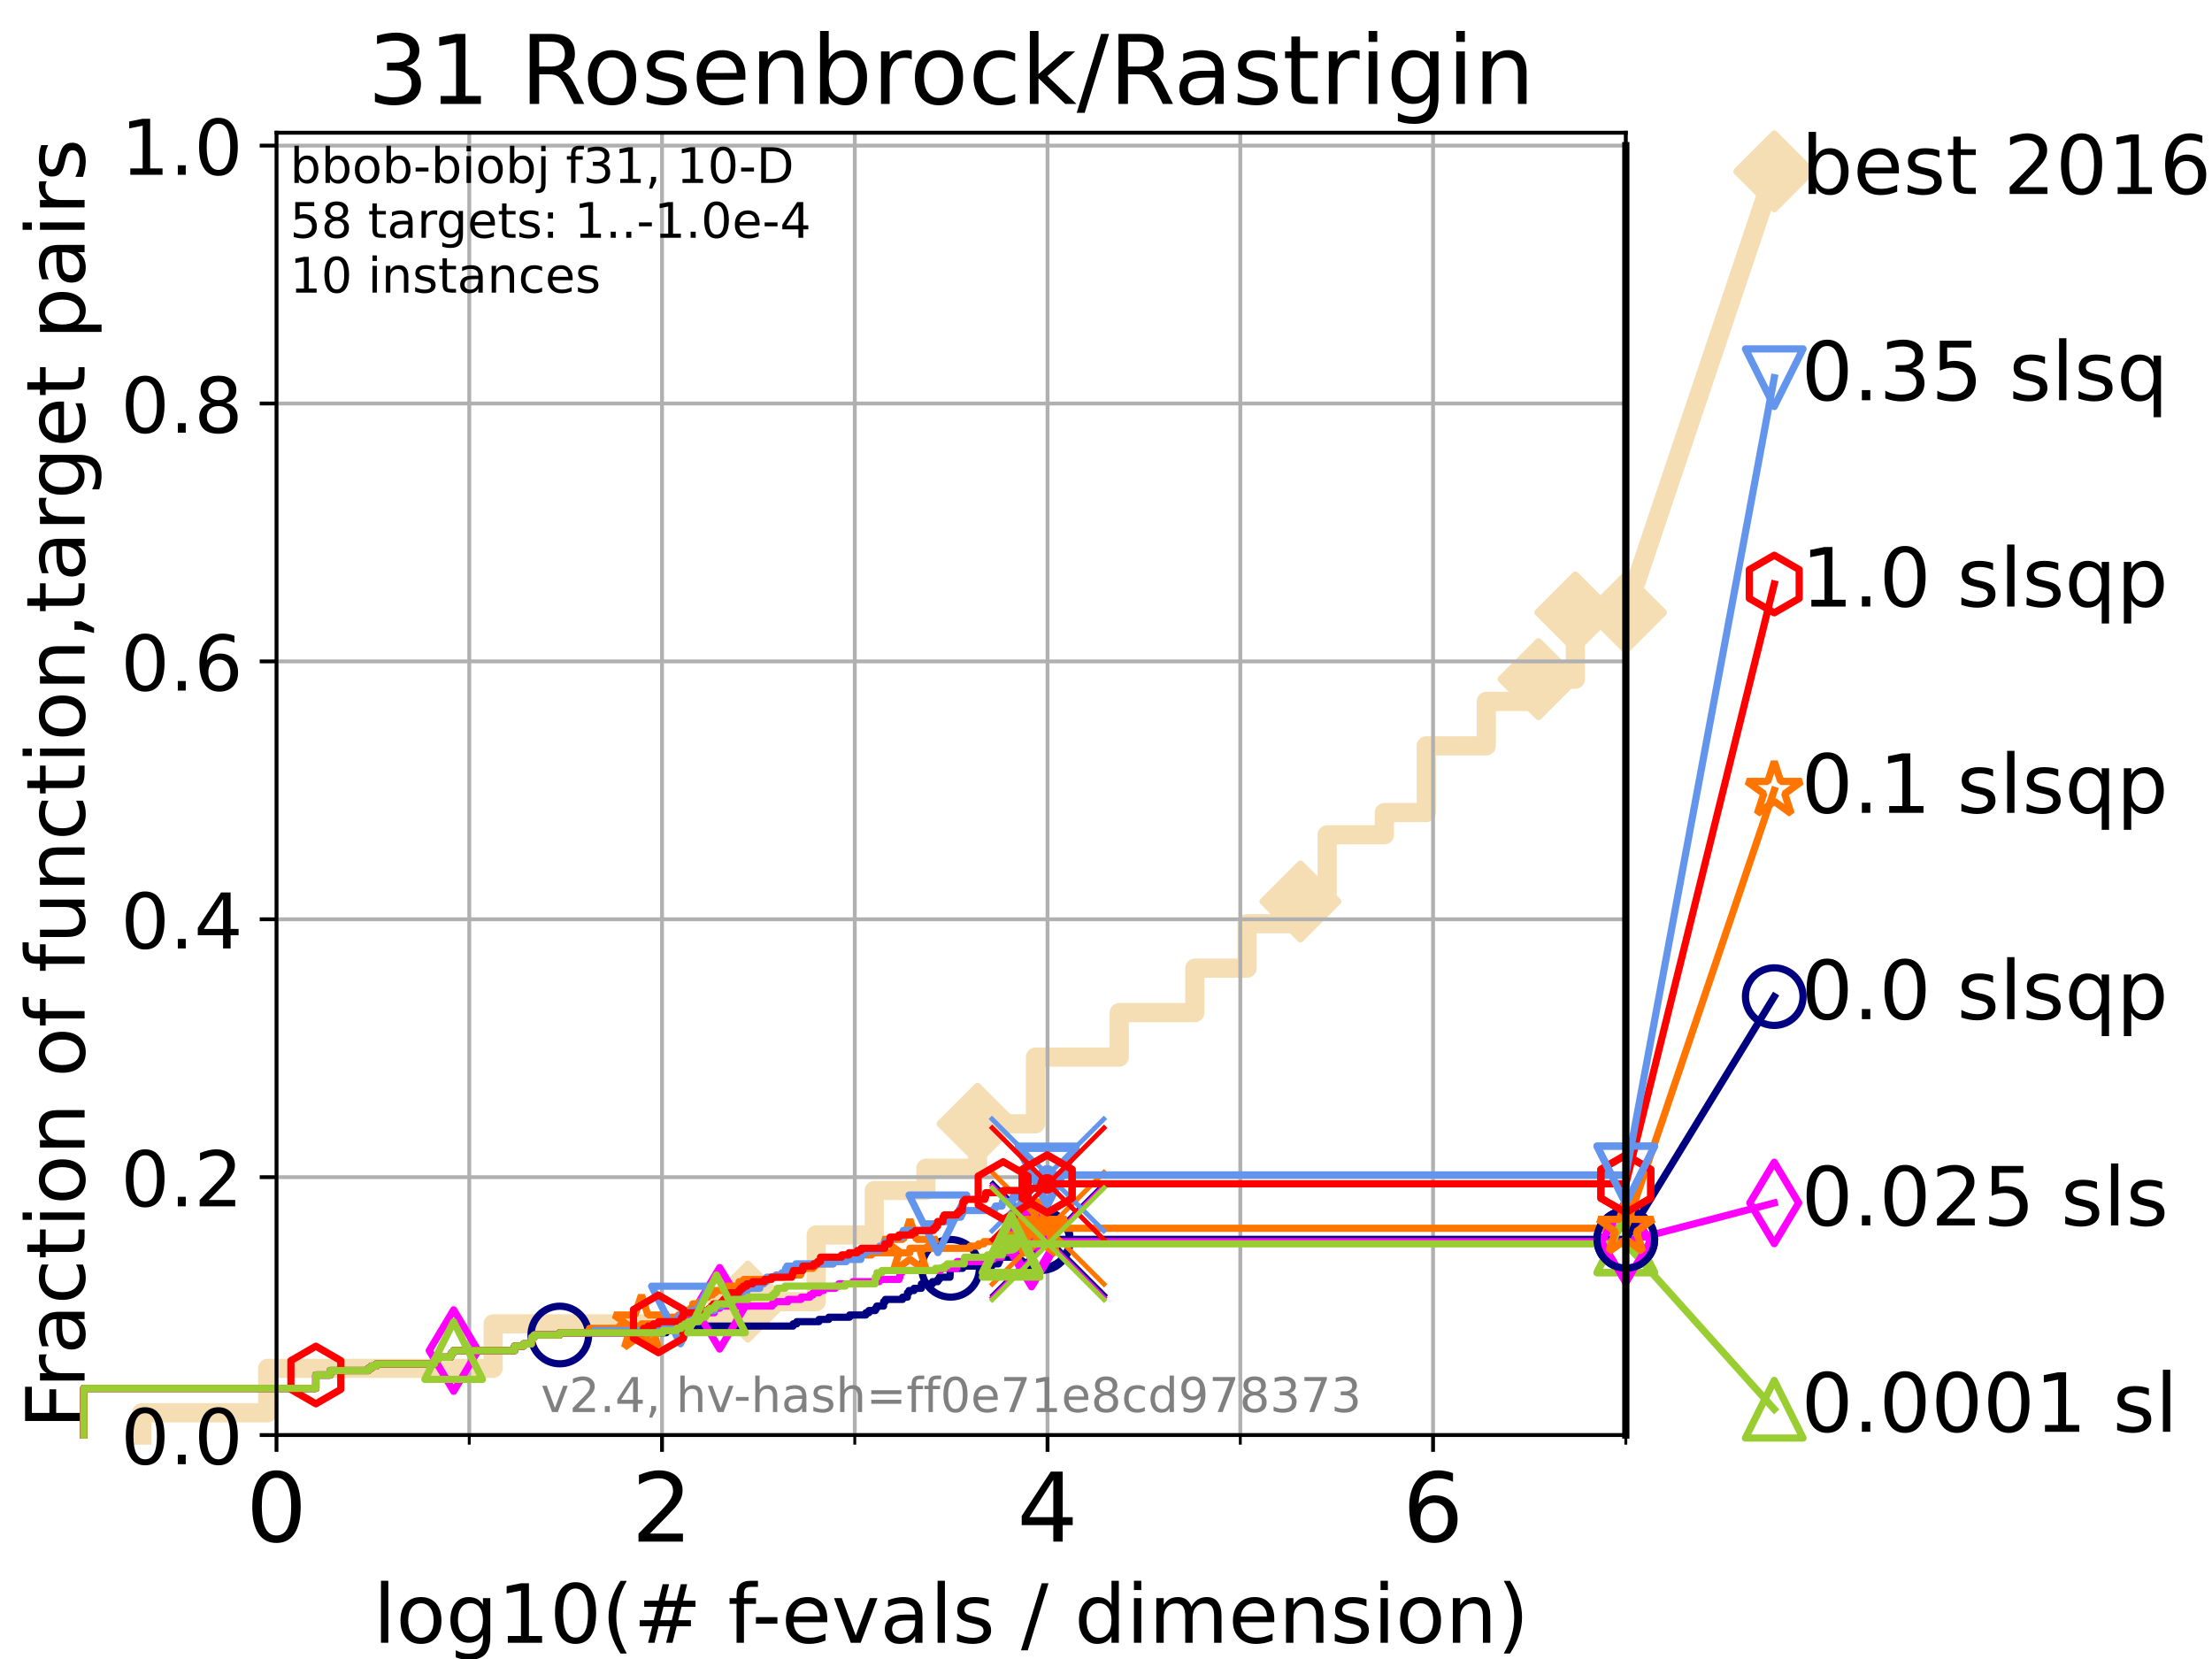 <?xml version="1.0" encoding="utf-8" standalone="no"?>
<!DOCTYPE svg PUBLIC "-//W3C//DTD SVG 1.1//EN"
  "http://www.w3.org/Graphics/SVG/1.1/DTD/svg11.dtd">
<!-- Created with matplotlib (https://matplotlib.org/) -->
<svg height="345.6pt" version="1.1" viewBox="0 0 460.8 345.6" width="460.8pt" xmlns="http://www.w3.org/2000/svg" xmlns:xlink="http://www.w3.org/1999/xlink">
 <defs>
  <style type="text/css">*{stroke-linecap:butt;stroke-linejoin:round;}</style>
 </defs>
 <g id="figure_1">
  <g id="patch_1">
   <path d="M 0 345.6 
L 460.8 345.6 
L 460.8 0 
L 0 0 
z
" style="fill:#ffffff;"/>
  </g>
  <g id="axes_1">
   <g id="patch_2">
    <path d="M 57.6 298.944 
L 338.688 298.944 
L 338.688 27.648 
L 57.6 27.648 
z
" style="fill:#ffffff;"/>
   </g>
   <g id="line2d_1">
    <path d="M 29.533 298.944 
L 29.533 294.313 
L 55.763 294.313 
L 55.763 285.05 
L 102.729 285.05 
L 102.729 275.788 
L 155.792 275.788 
L 155.792 271.157 
L 170.031 271.157 
L 170.031 257.263 
L 182.122 257.263 
L 182.122 248.001 
L 192.877 248.001 
L 192.877 243.37 
L 203.636 243.37 
L 203.636 234.107 
L 215.715 234.107 
L 215.715 220.214 
L 233.159 220.214 
L 233.159 210.951 
L 248.905 210.951 
L 248.905 201.689 
L 259.795 201.689 
L 259.795 192.426 
L 270.897 192.426 
L 270.897 187.795 
L 276.476 187.795 
L 276.476 173.901 
L 288.393 173.901 
L 288.393 169.27 
L 297.114 169.27 
L 297.114 155.377 
L 309.621 155.377 
L 309.621 146.114 
L 320.494 146.114 
L 320.494 141.483 
L 328.175 141.483 
L 328.175 127.589 
L 338.688 127.589 
" style="fill:none;stroke:#f5deb3;stroke-linecap:square;stroke-width:4;"/>
   </g>
   <g id="line2d_2">
    <defs>
     <path d="M 0 7.778 
L 7.778 0 
L 0 -7.778 
L -7.778 0 
z
" id="m2ad390a2aa" style="stroke:#f5deb3;stroke-linejoin:miter;stroke-width:1.5;"/>
    </defs>
    <g>
     <use style="fill:#f5deb3;stroke:#f5deb3;stroke-linejoin:miter;stroke-width:1.5;" x="155.792" xlink:href="#m2ad390a2aa" y="271.157"/>
     <use style="fill:#f5deb3;stroke:#f5deb3;stroke-linejoin:miter;stroke-width:1.5;" x="203.636" xlink:href="#m2ad390a2aa" y="234.107"/>
     <use style="fill:#f5deb3;stroke:#f5deb3;stroke-linejoin:miter;stroke-width:1.5;" x="270.897" xlink:href="#m2ad390a2aa" y="187.795"/>
     <use style="fill:#f5deb3;stroke:#f5deb3;stroke-linejoin:miter;stroke-width:1.5;" x="320.494" xlink:href="#m2ad390a2aa" y="141.483"/>
     <use style="fill:#f5deb3;stroke:#f5deb3;stroke-linejoin:miter;stroke-width:1.5;" x="328.175" xlink:href="#m2ad390a2aa" y="127.589"/>
     <use style="fill:#f5deb3;stroke:#f5deb3;stroke-linejoin:miter;stroke-width:1.5;" x="338.688" xlink:href="#m2ad390a2aa" y="127.589"/>
    </g>
   </g>
   <g id="line2d_3">
    <path style="fill:none;stroke:#f5deb3;stroke-linecap:square;stroke-width:4;"/>
    <g/>
   </g>
   <g id="line2d_4">
    <path d="M 338.688 127.589 
L 369.608 35.706 
" style="fill:none;stroke:#f5deb3;stroke-linecap:square;stroke-width:4;"/>
    <g>
     <use style="fill:#f5deb3;stroke:#f5deb3;stroke-linejoin:miter;stroke-width:1.5;" x="338.688" xlink:href="#m2ad390a2aa" y="127.589"/>
     <use style="fill:#f5deb3;stroke:#f5deb3;stroke-linejoin:miter;stroke-width:1.5;" x="369.608" xlink:href="#m2ad390a2aa" y="35.706"/>
    </g>
   </g>
   <g id="matplotlib.axis_1">
    <g id="xtick_1">
     <g id="line2d_5">
      <path clip-path="url(#pa1be03f5c3)" d="M 57.6 298.944 
L 57.6 27.648 
" style="fill:none;stroke:#b0b0b0;stroke-linecap:square;stroke-width:0.8;"/>
     </g>
     <g id="line2d_6">
      <defs>
       <path d="M 0 0 
L 0 3.5 
" id="m97bd3b5aab" style="stroke:#000000;stroke-width:0.8;"/>
      </defs>
      <g>
       <use style="stroke:#000000;stroke-width:0.8;" x="57.6" xlink:href="#m97bd3b5aab" y="298.944"/>
      </g>
     </g>
     <g id="text_1">
      <!-- 0 -->
      <g transform="translate(51.237 321.141)scale(0.2 -0.2)">
       <defs>
        <path d="M 31.781 66.406 
Q 24.172 66.406 20.328 58.906 
Q 16.5 51.422 16.5 36.375 
Q 16.5 21.391 20.328 13.891 
Q 24.172 6.391 31.781 6.391 
Q 39.453 6.391 43.281 13.891 
Q 47.125 21.391 47.125 36.375 
Q 47.125 51.422 43.281 58.906 
Q 39.453 66.406 31.781 66.406 
z
M 31.781 74.219 
Q 44.047 74.219 50.516 64.516 
Q 56.984 54.828 56.984 36.375 
Q 56.984 17.969 50.516 8.266 
Q 44.047 -1.422 31.781 -1.422 
Q 19.531 -1.422 13.062 8.266 
Q 6.594 17.969 6.594 36.375 
Q 6.594 54.828 13.062 64.516 
Q 19.531 74.219 31.781 74.219 
z
" id="DejaVuSans-48"/>
       </defs>
       <use xlink:href="#DejaVuSans-48"/>
      </g>
     </g>
    </g>
    <g id="xtick_2">
     <g id="line2d_7">
      <path clip-path="url(#pa1be03f5c3)" d="M 137.911 298.944 
L 137.911 27.648 
" style="fill:none;stroke:#b0b0b0;stroke-linecap:square;stroke-width:0.8;"/>
     </g>
     <g id="line2d_8">
      <g>
       <use style="stroke:#000000;stroke-width:0.8;" x="137.911" xlink:href="#m97bd3b5aab" y="298.944"/>
      </g>
     </g>
     <g id="text_2">
      <!-- 2 -->
      <g transform="translate(131.548 321.141)scale(0.2 -0.2)">
       <defs>
        <path d="M 19.188 8.297 
L 53.609 8.297 
L 53.609 0 
L 7.328 0 
L 7.328 8.297 
Q 12.938 14.109 22.625 23.891 
Q 32.328 33.688 34.812 36.531 
Q 39.547 41.844 41.422 45.531 
Q 43.312 49.219 43.312 52.781 
Q 43.312 58.594 39.234 62.25 
Q 35.156 65.922 28.609 65.922 
Q 23.969 65.922 18.812 64.312 
Q 13.672 62.703 7.812 59.422 
L 7.812 69.391 
Q 13.766 71.781 18.938 73 
Q 24.125 74.219 28.422 74.219 
Q 39.75 74.219 46.484 68.547 
Q 53.219 62.891 53.219 53.422 
Q 53.219 48.922 51.531 44.891 
Q 49.859 40.875 45.406 35.406 
Q 44.188 33.984 37.641 27.219 
Q 31.109 20.453 19.188 8.297 
z
" id="DejaVuSans-50"/>
       </defs>
       <use xlink:href="#DejaVuSans-50"/>
      </g>
     </g>
    </g>
    <g id="xtick_3">
     <g id="line2d_9">
      <path clip-path="url(#pa1be03f5c3)" d="M 218.222 298.944 
L 218.222 27.648 
" style="fill:none;stroke:#b0b0b0;stroke-linecap:square;stroke-width:0.8;"/>
     </g>
     <g id="line2d_10">
      <g>
       <use style="stroke:#000000;stroke-width:0.8;" x="218.222" xlink:href="#m97bd3b5aab" y="298.944"/>
      </g>
     </g>
     <g id="text_3">
      <!-- 4 -->
      <g transform="translate(211.859 321.141)scale(0.2 -0.2)">
       <defs>
        <path d="M 37.797 64.312 
L 12.891 25.391 
L 37.797 25.391 
z
M 35.203 72.906 
L 47.609 72.906 
L 47.609 25.391 
L 58.016 25.391 
L 58.016 17.188 
L 47.609 17.188 
L 47.609 0 
L 37.797 0 
L 37.797 17.188 
L 4.891 17.188 
L 4.891 26.703 
z
" id="DejaVuSans-52"/>
       </defs>
       <use xlink:href="#DejaVuSans-52"/>
      </g>
     </g>
    </g>
    <g id="xtick_4">
     <g id="line2d_11">
      <path clip-path="url(#pa1be03f5c3)" d="M 298.533 298.944 
L 298.533 27.648 
" style="fill:none;stroke:#b0b0b0;stroke-linecap:square;stroke-width:0.8;"/>
     </g>
     <g id="line2d_12">
      <g>
       <use style="stroke:#000000;stroke-width:0.8;" x="298.533" xlink:href="#m97bd3b5aab" y="298.944"/>
      </g>
     </g>
     <g id="text_4">
      <!-- 6 -->
      <g transform="translate(292.17 321.141)scale(0.2 -0.2)">
       <defs>
        <path d="M 33.016 40.375 
Q 26.375 40.375 22.484 35.828 
Q 18.609 31.297 18.609 23.391 
Q 18.609 15.531 22.484 10.953 
Q 26.375 6.391 33.016 6.391 
Q 39.656 6.391 43.531 10.953 
Q 47.406 15.531 47.406 23.391 
Q 47.406 31.297 43.531 35.828 
Q 39.656 40.375 33.016 40.375 
z
M 52.594 71.297 
L 52.594 62.312 
Q 48.875 64.062 45.094 64.984 
Q 41.312 65.922 37.594 65.922 
Q 27.828 65.922 22.672 59.328 
Q 17.531 52.734 16.797 39.406 
Q 19.672 43.656 24.016 45.922 
Q 28.375 48.188 33.594 48.188 
Q 44.578 48.188 50.953 41.516 
Q 57.328 34.859 57.328 23.391 
Q 57.328 12.156 50.688 5.359 
Q 44.047 -1.422 33.016 -1.422 
Q 20.359 -1.422 13.672 8.266 
Q 6.984 17.969 6.984 36.375 
Q 6.984 53.656 15.188 63.938 
Q 23.391 74.219 37.203 74.219 
Q 40.922 74.219 44.703 73.484 
Q 48.484 72.75 52.594 71.297 
z
" id="DejaVuSans-54"/>
       </defs>
       <use xlink:href="#DejaVuSans-54"/>
      </g>
     </g>
    </g>
    <g id="xtick_5">
     <g id="line2d_13">
      <path clip-path="url(#pa1be03f5c3)" d="M 97.755 298.944 
L 97.755 27.648 
" style="fill:none;stroke:#b0b0b0;stroke-linecap:square;stroke-width:0.8;"/>
     </g>
     <g id="line2d_14">
      <defs>
       <path d="M 0 0 
L 0 2 
" id="m35ab111b3f" style="stroke:#000000;stroke-width:0.6;"/>
      </defs>
      <g>
       <use style="stroke:#000000;stroke-width:0.6;" x="97.755" xlink:href="#m35ab111b3f" y="298.944"/>
      </g>
     </g>
    </g>
    <g id="xtick_6">
     <g id="line2d_15">
      <path clip-path="url(#pa1be03f5c3)" d="M 178.066 298.944 
L 178.066 27.648 
" style="fill:none;stroke:#b0b0b0;stroke-linecap:square;stroke-width:0.8;"/>
     </g>
     <g id="line2d_16">
      <g>
       <use style="stroke:#000000;stroke-width:0.6;" x="178.066" xlink:href="#m35ab111b3f" y="298.944"/>
      </g>
     </g>
    </g>
    <g id="xtick_7">
     <g id="line2d_17">
      <path clip-path="url(#pa1be03f5c3)" d="M 258.377 298.944 
L 258.377 27.648 
" style="fill:none;stroke:#b0b0b0;stroke-linecap:square;stroke-width:0.8;"/>
     </g>
     <g id="line2d_18">
      <g>
       <use style="stroke:#000000;stroke-width:0.6;" x="258.377" xlink:href="#m35ab111b3f" y="298.944"/>
      </g>
     </g>
    </g>
    <g id="xtick_8">
     <g id="line2d_19">
      <path clip-path="url(#pa1be03f5c3)" d="M 338.688 298.944 
L 338.688 27.648 
" style="fill:none;stroke:#b0b0b0;stroke-linecap:square;stroke-width:0.8;"/>
     </g>
     <g id="line2d_20">
      <g>
       <use style="stroke:#000000;stroke-width:0.6;" x="338.688" xlink:href="#m35ab111b3f" y="298.944"/>
      </g>
     </g>
    </g>
    <g id="text_5">
     <!-- log10(# f-evals / dimension) -->
     <g transform="translate(77.764 342.218)scale(0.17 -0.17)">
      <defs>
       <path d="M 9.422 75.984 
L 18.406 75.984 
L 18.406 0 
L 9.422 0 
z
" id="DejaVuSans-108"/>
       <path d="M 30.609 48.391 
Q 23.391 48.391 19.188 42.75 
Q 14.984 37.109 14.984 27.297 
Q 14.984 17.484 19.156 11.844 
Q 23.344 6.203 30.609 6.203 
Q 37.797 6.203 41.984 11.859 
Q 46.188 17.531 46.188 27.297 
Q 46.188 37.016 41.984 42.703 
Q 37.797 48.391 30.609 48.391 
z
M 30.609 56 
Q 42.328 56 49.016 48.375 
Q 55.719 40.766 55.719 27.297 
Q 55.719 13.875 49.016 6.219 
Q 42.328 -1.422 30.609 -1.422 
Q 18.844 -1.422 12.172 6.219 
Q 5.516 13.875 5.516 27.297 
Q 5.516 40.766 12.172 48.375 
Q 18.844 56 30.609 56 
z
" id="DejaVuSans-111"/>
       <path d="M 45.406 27.984 
Q 45.406 37.75 41.375 43.109 
Q 37.359 48.484 30.078 48.484 
Q 22.859 48.484 18.828 43.109 
Q 14.797 37.75 14.797 27.984 
Q 14.797 18.266 18.828 12.891 
Q 22.859 7.516 30.078 7.516 
Q 37.359 7.516 41.375 12.891 
Q 45.406 18.266 45.406 27.984 
z
M 54.391 6.781 
Q 54.391 -7.172 48.188 -13.984 
Q 42 -20.797 29.203 -20.797 
Q 24.469 -20.797 20.266 -20.094 
Q 16.062 -19.391 12.109 -17.922 
L 12.109 -9.188 
Q 16.062 -11.328 19.922 -12.344 
Q 23.781 -13.375 27.781 -13.375 
Q 36.625 -13.375 41.016 -8.766 
Q 45.406 -4.156 45.406 5.172 
L 45.406 9.625 
Q 42.625 4.781 38.281 2.391 
Q 33.938 0 27.875 0 
Q 17.828 0 11.672 7.656 
Q 5.516 15.328 5.516 27.984 
Q 5.516 40.672 11.672 48.328 
Q 17.828 56 27.875 56 
Q 33.938 56 38.281 53.609 
Q 42.625 51.219 45.406 46.391 
L 45.406 54.688 
L 54.391 54.688 
z
" id="DejaVuSans-103"/>
       <path d="M 12.406 8.297 
L 28.516 8.297 
L 28.516 63.922 
L 10.984 60.406 
L 10.984 69.391 
L 28.422 72.906 
L 38.281 72.906 
L 38.281 8.297 
L 54.391 8.297 
L 54.391 0 
L 12.406 0 
z
" id="DejaVuSans-49"/>
       <path d="M 31 75.875 
Q 24.469 64.656 21.281 53.656 
Q 18.109 42.672 18.109 31.391 
Q 18.109 20.125 21.312 9.062 
Q 24.516 -2 31 -13.188 
L 23.188 -13.188 
Q 15.875 -1.703 12.234 9.375 
Q 8.594 20.453 8.594 31.391 
Q 8.594 42.281 12.203 53.312 
Q 15.828 64.359 23.188 75.875 
z
" id="DejaVuSans-40"/>
       <path d="M 51.125 44 
L 36.922 44 
L 32.812 27.688 
L 47.125 27.688 
z
M 43.797 71.781 
L 38.719 51.516 
L 52.984 51.516 
L 58.109 71.781 
L 65.922 71.781 
L 60.891 51.516 
L 76.125 51.516 
L 76.125 44 
L 58.984 44 
L 54.984 27.688 
L 70.516 27.688 
L 70.516 20.219 
L 53.078 20.219 
L 48 0 
L 40.188 0 
L 45.219 20.219 
L 30.906 20.219 
L 25.875 0 
L 18.016 0 
L 23.094 20.219 
L 7.719 20.219 
L 7.719 27.688 
L 24.906 27.688 
L 29 44 
L 13.281 44 
L 13.281 51.516 
L 30.906 51.516 
L 35.891 71.781 
z
" id="DejaVuSans-35"/>
       <path id="DejaVuSans-32"/>
       <path d="M 37.109 75.984 
L 37.109 68.5 
L 28.516 68.5 
Q 23.688 68.5 21.797 66.547 
Q 19.922 64.594 19.922 59.516 
L 19.922 54.688 
L 34.719 54.688 
L 34.719 47.703 
L 19.922 47.703 
L 19.922 0 
L 10.891 0 
L 10.891 47.703 
L 2.297 47.703 
L 2.297 54.688 
L 10.891 54.688 
L 10.891 58.5 
Q 10.891 67.625 15.141 71.797 
Q 19.391 75.984 28.609 75.984 
z
" id="DejaVuSans-102"/>
       <path d="M 4.891 31.391 
L 31.203 31.391 
L 31.203 23.391 
L 4.891 23.391 
z
" id="DejaVuSans-45"/>
       <path d="M 56.203 29.594 
L 56.203 25.203 
L 14.891 25.203 
Q 15.484 15.922 20.484 11.062 
Q 25.484 6.203 34.422 6.203 
Q 39.594 6.203 44.453 7.469 
Q 49.312 8.734 54.109 11.281 
L 54.109 2.781 
Q 49.266 0.734 44.188 -0.344 
Q 39.109 -1.422 33.891 -1.422 
Q 20.797 -1.422 13.156 6.188 
Q 5.516 13.812 5.516 26.812 
Q 5.516 40.234 12.766 48.109 
Q 20.016 56 32.328 56 
Q 43.359 56 49.781 48.891 
Q 56.203 41.797 56.203 29.594 
z
M 47.219 32.234 
Q 47.125 39.594 43.094 43.984 
Q 39.062 48.391 32.422 48.391 
Q 24.906 48.391 20.391 44.141 
Q 15.875 39.891 15.188 32.172 
z
" id="DejaVuSans-101"/>
       <path d="M 2.984 54.688 
L 12.5 54.688 
L 29.594 8.797 
L 46.688 54.688 
L 56.203 54.688 
L 35.688 0 
L 23.484 0 
z
" id="DejaVuSans-118"/>
       <path d="M 34.281 27.484 
Q 23.391 27.484 19.188 25 
Q 14.984 22.516 14.984 16.5 
Q 14.984 11.719 18.141 8.906 
Q 21.297 6.109 26.703 6.109 
Q 34.188 6.109 38.703 11.406 
Q 43.219 16.703 43.219 25.484 
L 43.219 27.484 
z
M 52.203 31.203 
L 52.203 0 
L 43.219 0 
L 43.219 8.297 
Q 40.141 3.328 35.547 0.953 
Q 30.953 -1.422 24.312 -1.422 
Q 15.922 -1.422 10.953 3.297 
Q 6 8.016 6 15.922 
Q 6 25.141 12.172 29.828 
Q 18.359 34.516 30.609 34.516 
L 43.219 34.516 
L 43.219 35.406 
Q 43.219 41.609 39.141 45 
Q 35.062 48.391 27.688 48.391 
Q 23 48.391 18.547 47.266 
Q 14.109 46.141 10.016 43.891 
L 10.016 52.203 
Q 14.938 54.109 19.578 55.047 
Q 24.219 56 28.609 56 
Q 40.484 56 46.344 49.844 
Q 52.203 43.703 52.203 31.203 
z
" id="DejaVuSans-97"/>
       <path d="M 44.281 53.078 
L 44.281 44.578 
Q 40.484 46.531 36.375 47.5 
Q 32.281 48.484 27.875 48.484 
Q 21.188 48.484 17.844 46.438 
Q 14.5 44.391 14.5 40.281 
Q 14.5 37.156 16.891 35.375 
Q 19.281 33.594 26.516 31.984 
L 29.594 31.297 
Q 39.156 29.25 43.188 25.516 
Q 47.219 21.781 47.219 15.094 
Q 47.219 7.469 41.188 3.016 
Q 35.156 -1.422 24.609 -1.422 
Q 20.219 -1.422 15.453 -0.562 
Q 10.688 0.297 5.422 2 
L 5.422 11.281 
Q 10.406 8.688 15.234 7.391 
Q 20.062 6.109 24.812 6.109 
Q 31.156 6.109 34.562 8.281 
Q 37.984 10.453 37.984 14.406 
Q 37.984 18.062 35.516 20.016 
Q 33.062 21.969 24.703 23.781 
L 21.578 24.516 
Q 13.234 26.266 9.516 29.906 
Q 5.812 33.547 5.812 39.891 
Q 5.812 47.609 11.281 51.797 
Q 16.75 56 26.812 56 
Q 31.781 56 36.172 55.266 
Q 40.578 54.547 44.281 53.078 
z
" id="DejaVuSans-115"/>
       <path d="M 25.391 72.906 
L 33.688 72.906 
L 8.297 -9.281 
L 0 -9.281 
z
" id="DejaVuSans-47"/>
       <path d="M 45.406 46.391 
L 45.406 75.984 
L 54.391 75.984 
L 54.391 0 
L 45.406 0 
L 45.406 8.203 
Q 42.578 3.328 38.25 0.953 
Q 33.938 -1.422 27.875 -1.422 
Q 17.969 -1.422 11.734 6.484 
Q 5.516 14.406 5.516 27.297 
Q 5.516 40.188 11.734 48.094 
Q 17.969 56 27.875 56 
Q 33.938 56 38.25 53.625 
Q 42.578 51.266 45.406 46.391 
z
M 14.797 27.297 
Q 14.797 17.391 18.875 11.75 
Q 22.953 6.109 30.078 6.109 
Q 37.203 6.109 41.297 11.75 
Q 45.406 17.391 45.406 27.297 
Q 45.406 37.203 41.297 42.844 
Q 37.203 48.484 30.078 48.484 
Q 22.953 48.484 18.875 42.844 
Q 14.797 37.203 14.797 27.297 
z
" id="DejaVuSans-100"/>
       <path d="M 9.422 54.688 
L 18.406 54.688 
L 18.406 0 
L 9.422 0 
z
M 9.422 75.984 
L 18.406 75.984 
L 18.406 64.594 
L 9.422 64.594 
z
" id="DejaVuSans-105"/>
       <path d="M 52 44.188 
Q 55.375 50.25 60.062 53.125 
Q 64.75 56 71.094 56 
Q 79.641 56 84.281 50.016 
Q 88.922 44.047 88.922 33.016 
L 88.922 0 
L 79.891 0 
L 79.891 32.719 
Q 79.891 40.578 77.094 44.375 
Q 74.312 48.188 68.609 48.188 
Q 61.625 48.188 57.562 43.547 
Q 53.516 38.922 53.516 30.906 
L 53.516 0 
L 44.484 0 
L 44.484 32.719 
Q 44.484 40.625 41.703 44.406 
Q 38.922 48.188 33.109 48.188 
Q 26.219 48.188 22.156 43.531 
Q 18.109 38.875 18.109 30.906 
L 18.109 0 
L 9.078 0 
L 9.078 54.688 
L 18.109 54.688 
L 18.109 46.188 
Q 21.188 51.219 25.484 53.609 
Q 29.781 56 35.688 56 
Q 41.656 56 45.828 52.969 
Q 50 49.953 52 44.188 
z
" id="DejaVuSans-109"/>
       <path d="M 54.891 33.016 
L 54.891 0 
L 45.906 0 
L 45.906 32.719 
Q 45.906 40.484 42.875 44.328 
Q 39.844 48.188 33.797 48.188 
Q 26.516 48.188 22.312 43.547 
Q 18.109 38.922 18.109 30.906 
L 18.109 0 
L 9.078 0 
L 9.078 54.688 
L 18.109 54.688 
L 18.109 46.188 
Q 21.344 51.125 25.703 53.562 
Q 30.078 56 35.797 56 
Q 45.219 56 50.047 50.172 
Q 54.891 44.344 54.891 33.016 
z
" id="DejaVuSans-110"/>
       <path d="M 8.016 75.875 
L 15.828 75.875 
Q 23.141 64.359 26.781 53.312 
Q 30.422 42.281 30.422 31.391 
Q 30.422 20.453 26.781 9.375 
Q 23.141 -1.703 15.828 -13.188 
L 8.016 -13.188 
Q 14.5 -2 17.703 9.062 
Q 20.906 20.125 20.906 31.391 
Q 20.906 42.672 17.703 53.656 
Q 14.5 64.656 8.016 75.875 
z
" id="DejaVuSans-41"/>
      </defs>
      <use xlink:href="#DejaVuSans-108"/>
      <use x="27.783" xlink:href="#DejaVuSans-111"/>
      <use x="88.965" xlink:href="#DejaVuSans-103"/>
      <use x="152.441" xlink:href="#DejaVuSans-49"/>
      <use x="216.064" xlink:href="#DejaVuSans-48"/>
      <use x="279.688" xlink:href="#DejaVuSans-40"/>
      <use x="318.701" xlink:href="#DejaVuSans-35"/>
      <use x="402.49" xlink:href="#DejaVuSans-32"/>
      <use x="434.277" xlink:href="#DejaVuSans-102"/>
      <use x="463.982" xlink:href="#DejaVuSans-45"/>
      <use x="500.066" xlink:href="#DejaVuSans-101"/>
      <use x="561.59" xlink:href="#DejaVuSans-118"/>
      <use x="620.77" xlink:href="#DejaVuSans-97"/>
      <use x="682.049" xlink:href="#DejaVuSans-108"/>
      <use x="709.832" xlink:href="#DejaVuSans-115"/>
      <use x="761.932" xlink:href="#DejaVuSans-32"/>
      <use x="793.719" xlink:href="#DejaVuSans-47"/>
      <use x="827.41" xlink:href="#DejaVuSans-32"/>
      <use x="859.197" xlink:href="#DejaVuSans-100"/>
      <use x="922.674" xlink:href="#DejaVuSans-105"/>
      <use x="950.457" xlink:href="#DejaVuSans-109"/>
      <use x="1047.869" xlink:href="#DejaVuSans-101"/>
      <use x="1109.393" xlink:href="#DejaVuSans-110"/>
      <use x="1172.771" xlink:href="#DejaVuSans-115"/>
      <use x="1224.871" xlink:href="#DejaVuSans-105"/>
      <use x="1252.654" xlink:href="#DejaVuSans-111"/>
      <use x="1313.836" xlink:href="#DejaVuSans-110"/>
      <use x="1377.215" xlink:href="#DejaVuSans-41"/>
     </g>
    </g>
   </g>
   <g id="matplotlib.axis_2">
    <g id="ytick_1">
     <g id="line2d_21">
      <path clip-path="url(#pa1be03f5c3)" d="M 57.6 298.944 
L 338.688 298.944 
" style="fill:none;stroke:#b0b0b0;stroke-linecap:square;stroke-width:0.8;"/>
     </g>
     <g id="line2d_22">
      <defs>
       <path d="M 0 0 
L -3.5 0 
" id="m95192f017a" style="stroke:#000000;stroke-width:0.8;"/>
      </defs>
      <g>
       <use style="stroke:#000000;stroke-width:0.8;" x="57.6" xlink:href="#m95192f017a" y="298.944"/>
      </g>
     </g>
     <g id="text_6">
      <!-- 0.0 -->
      <g transform="translate(25.155 305.023)scale(0.16 -0.16)">
       <defs>
        <path d="M 10.688 12.406 
L 21 12.406 
L 21 0 
L 10.688 0 
z
" id="DejaVuSans-46"/>
       </defs>
       <use xlink:href="#DejaVuSans-48"/>
       <use x="63.623" xlink:href="#DejaVuSans-46"/>
       <use x="95.41" xlink:href="#DejaVuSans-48"/>
      </g>
     </g>
    </g>
    <g id="ytick_2">
     <g id="line2d_23">
      <path clip-path="url(#pa1be03f5c3)" d="M 57.6 245.222 
L 338.688 245.222 
" style="fill:none;stroke:#b0b0b0;stroke-linecap:square;stroke-width:0.8;"/>
     </g>
     <g id="line2d_24">
      <g>
       <use style="stroke:#000000;stroke-width:0.8;" x="57.6" xlink:href="#m95192f017a" y="245.222"/>
      </g>
     </g>
     <g id="text_7">
      <!-- 0.2 -->
      <g transform="translate(25.155 251.301)scale(0.16 -0.16)">
       <use xlink:href="#DejaVuSans-48"/>
       <use x="63.623" xlink:href="#DejaVuSans-46"/>
       <use x="95.41" xlink:href="#DejaVuSans-50"/>
      </g>
     </g>
    </g>
    <g id="ytick_3">
     <g id="line2d_25">
      <path clip-path="url(#pa1be03f5c3)" d="M 57.6 191.5 
L 338.688 191.5 
" style="fill:none;stroke:#b0b0b0;stroke-linecap:square;stroke-width:0.8;"/>
     </g>
     <g id="line2d_26">
      <g>
       <use style="stroke:#000000;stroke-width:0.8;" x="57.6" xlink:href="#m95192f017a" y="191.5"/>
      </g>
     </g>
     <g id="text_8">
      <!-- 0.4 -->
      <g transform="translate(25.155 197.579)scale(0.16 -0.16)">
       <use xlink:href="#DejaVuSans-48"/>
       <use x="63.623" xlink:href="#DejaVuSans-46"/>
       <use x="95.41" xlink:href="#DejaVuSans-52"/>
      </g>
     </g>
    </g>
    <g id="ytick_4">
     <g id="line2d_27">
      <path clip-path="url(#pa1be03f5c3)" d="M 57.6 137.778 
L 338.688 137.778 
" style="fill:none;stroke:#b0b0b0;stroke-linecap:square;stroke-width:0.8;"/>
     </g>
     <g id="line2d_28">
      <g>
       <use style="stroke:#000000;stroke-width:0.8;" x="57.6" xlink:href="#m95192f017a" y="137.778"/>
      </g>
     </g>
     <g id="text_9">
      <!-- 0.6 -->
      <g transform="translate(25.155 143.857)scale(0.16 -0.16)">
       <use xlink:href="#DejaVuSans-48"/>
       <use x="63.623" xlink:href="#DejaVuSans-46"/>
       <use x="95.41" xlink:href="#DejaVuSans-54"/>
      </g>
     </g>
    </g>
    <g id="ytick_5">
     <g id="line2d_29">
      <path clip-path="url(#pa1be03f5c3)" d="M 57.6 84.056 
L 338.688 84.056 
" style="fill:none;stroke:#b0b0b0;stroke-linecap:square;stroke-width:0.8;"/>
     </g>
     <g id="line2d_30">
      <g>
       <use style="stroke:#000000;stroke-width:0.8;" x="57.6" xlink:href="#m95192f017a" y="84.056"/>
      </g>
     </g>
     <g id="text_10">
      <!-- 0.8 -->
      <g transform="translate(25.155 90.135)scale(0.16 -0.16)">
       <defs>
        <path d="M 31.781 34.625 
Q 24.75 34.625 20.719 30.859 
Q 16.703 27.094 16.703 20.516 
Q 16.703 13.922 20.719 10.156 
Q 24.75 6.391 31.781 6.391 
Q 38.812 6.391 42.859 10.172 
Q 46.922 13.969 46.922 20.516 
Q 46.922 27.094 42.891 30.859 
Q 38.875 34.625 31.781 34.625 
z
M 21.922 38.812 
Q 15.578 40.375 12.031 44.719 
Q 8.5 49.078 8.5 55.328 
Q 8.5 64.062 14.719 69.141 
Q 20.953 74.219 31.781 74.219 
Q 42.672 74.219 48.875 69.141 
Q 55.078 64.062 55.078 55.328 
Q 55.078 49.078 51.531 44.719 
Q 48 40.375 41.703 38.812 
Q 48.828 37.156 52.797 32.312 
Q 56.781 27.484 56.781 20.516 
Q 56.781 9.906 50.312 4.234 
Q 43.844 -1.422 31.781 -1.422 
Q 19.734 -1.422 13.25 4.234 
Q 6.781 9.906 6.781 20.516 
Q 6.781 27.484 10.781 32.312 
Q 14.797 37.156 21.922 38.812 
z
M 18.312 54.391 
Q 18.312 48.734 21.844 45.562 
Q 25.391 42.391 31.781 42.391 
Q 38.141 42.391 41.719 45.562 
Q 45.312 48.734 45.312 54.391 
Q 45.312 60.062 41.719 63.234 
Q 38.141 66.406 31.781 66.406 
Q 25.391 66.406 21.844 63.234 
Q 18.312 60.062 18.312 54.391 
z
" id="DejaVuSans-56"/>
       </defs>
       <use xlink:href="#DejaVuSans-48"/>
       <use x="63.623" xlink:href="#DejaVuSans-46"/>
       <use x="95.41" xlink:href="#DejaVuSans-56"/>
      </g>
     </g>
    </g>
    <g id="ytick_6">
     <g id="line2d_31">
      <path clip-path="url(#pa1be03f5c3)" d="M 57.6 30.334 
L 338.688 30.334 
" style="fill:none;stroke:#b0b0b0;stroke-linecap:square;stroke-width:0.8;"/>
     </g>
     <g id="line2d_32">
      <g>
       <use style="stroke:#000000;stroke-width:0.8;" x="57.6" xlink:href="#m95192f017a" y="30.334"/>
      </g>
     </g>
     <g id="text_11">
      <!-- 1.0 -->
      <g transform="translate(25.155 36.413)scale(0.16 -0.16)">
       <use xlink:href="#DejaVuSans-49"/>
       <use x="63.623" xlink:href="#DejaVuSans-46"/>
       <use x="95.41" xlink:href="#DejaVuSans-48"/>
      </g>
     </g>
    </g>
    <g id="text_12">
     <!-- Fraction of function,target pairs -->
     <g transform="translate(17.62 297.681)rotate(-90)scale(0.17 -0.17)">
      <defs>
       <path d="M 9.812 72.906 
L 51.703 72.906 
L 51.703 64.594 
L 19.672 64.594 
L 19.672 43.109 
L 48.578 43.109 
L 48.578 34.812 
L 19.672 34.812 
L 19.672 0 
L 9.812 0 
z
" id="DejaVuSans-70"/>
       <path d="M 41.109 46.297 
Q 39.594 47.172 37.812 47.578 
Q 36.031 48 33.891 48 
Q 26.266 48 22.188 43.047 
Q 18.109 38.094 18.109 28.812 
L 18.109 0 
L 9.078 0 
L 9.078 54.688 
L 18.109 54.688 
L 18.109 46.188 
Q 20.953 51.172 25.484 53.578 
Q 30.031 56 36.531 56 
Q 37.453 56 38.578 55.875 
Q 39.703 55.766 41.062 55.516 
z
" id="DejaVuSans-114"/>
       <path d="M 48.781 52.594 
L 48.781 44.188 
Q 44.969 46.297 41.141 47.344 
Q 37.312 48.391 33.406 48.391 
Q 24.656 48.391 19.812 42.844 
Q 14.984 37.312 14.984 27.297 
Q 14.984 17.281 19.812 11.734 
Q 24.656 6.203 33.406 6.203 
Q 37.312 6.203 41.141 7.25 
Q 44.969 8.297 48.781 10.406 
L 48.781 2.094 
Q 45.016 0.344 40.984 -0.531 
Q 36.969 -1.422 32.422 -1.422 
Q 20.062 -1.422 12.781 6.344 
Q 5.516 14.109 5.516 27.297 
Q 5.516 40.672 12.859 48.328 
Q 20.219 56 33.016 56 
Q 37.156 56 41.109 55.141 
Q 45.062 54.297 48.781 52.594 
z
" id="DejaVuSans-99"/>
       <path d="M 18.312 70.219 
L 18.312 54.688 
L 36.812 54.688 
L 36.812 47.703 
L 18.312 47.703 
L 18.312 18.016 
Q 18.312 11.328 20.141 9.422 
Q 21.969 7.516 27.594 7.516 
L 36.812 7.516 
L 36.812 0 
L 27.594 0 
Q 17.188 0 13.234 3.875 
Q 9.281 7.766 9.281 18.016 
L 9.281 47.703 
L 2.688 47.703 
L 2.688 54.688 
L 9.281 54.688 
L 9.281 70.219 
z
" id="DejaVuSans-116"/>
       <path d="M 8.5 21.578 
L 8.5 54.688 
L 17.484 54.688 
L 17.484 21.922 
Q 17.484 14.156 20.5 10.266 
Q 23.531 6.391 29.594 6.391 
Q 36.859 6.391 41.078 11.031 
Q 45.312 15.672 45.312 23.688 
L 45.312 54.688 
L 54.297 54.688 
L 54.297 0 
L 45.312 0 
L 45.312 8.406 
Q 42.047 3.422 37.719 1 
Q 33.406 -1.422 27.688 -1.422 
Q 18.266 -1.422 13.375 4.438 
Q 8.5 10.297 8.5 21.578 
z
M 31.109 56 
z
" id="DejaVuSans-117"/>
       <path d="M 11.719 12.406 
L 22.016 12.406 
L 22.016 4 
L 14.016 -11.625 
L 7.719 -11.625 
L 11.719 4 
z
" id="DejaVuSans-44"/>
       <path d="M 18.109 8.203 
L 18.109 -20.797 
L 9.078 -20.797 
L 9.078 54.688 
L 18.109 54.688 
L 18.109 46.391 
Q 20.953 51.266 25.266 53.625 
Q 29.594 56 35.594 56 
Q 45.562 56 51.781 48.094 
Q 58.016 40.188 58.016 27.297 
Q 58.016 14.406 51.781 6.484 
Q 45.562 -1.422 35.594 -1.422 
Q 29.594 -1.422 25.266 0.953 
Q 20.953 3.328 18.109 8.203 
z
M 48.688 27.297 
Q 48.688 37.203 44.609 42.844 
Q 40.531 48.484 33.406 48.484 
Q 26.266 48.484 22.188 42.844 
Q 18.109 37.203 18.109 27.297 
Q 18.109 17.391 22.188 11.75 
Q 26.266 6.109 33.406 6.109 
Q 40.531 6.109 44.609 11.75 
Q 48.688 17.391 48.688 27.297 
z
" id="DejaVuSans-112"/>
      </defs>
      <use xlink:href="#DejaVuSans-70"/>
      <use x="50.27" xlink:href="#DejaVuSans-114"/>
      <use x="91.383" xlink:href="#DejaVuSans-97"/>
      <use x="152.662" xlink:href="#DejaVuSans-99"/>
      <use x="207.643" xlink:href="#DejaVuSans-116"/>
      <use x="246.852" xlink:href="#DejaVuSans-105"/>
      <use x="274.635" xlink:href="#DejaVuSans-111"/>
      <use x="335.816" xlink:href="#DejaVuSans-110"/>
      <use x="399.195" xlink:href="#DejaVuSans-32"/>
      <use x="430.982" xlink:href="#DejaVuSans-111"/>
      <use x="492.164" xlink:href="#DejaVuSans-102"/>
      <use x="527.369" xlink:href="#DejaVuSans-32"/>
      <use x="559.156" xlink:href="#DejaVuSans-102"/>
      <use x="594.361" xlink:href="#DejaVuSans-117"/>
      <use x="657.74" xlink:href="#DejaVuSans-110"/>
      <use x="721.119" xlink:href="#DejaVuSans-99"/>
      <use x="776.1" xlink:href="#DejaVuSans-116"/>
      <use x="815.309" xlink:href="#DejaVuSans-105"/>
      <use x="843.092" xlink:href="#DejaVuSans-111"/>
      <use x="904.273" xlink:href="#DejaVuSans-110"/>
      <use x="967.652" xlink:href="#DejaVuSans-44"/>
      <use x="999.439" xlink:href="#DejaVuSans-116"/>
      <use x="1038.648" xlink:href="#DejaVuSans-97"/>
      <use x="1099.928" xlink:href="#DejaVuSans-114"/>
      <use x="1139.291" xlink:href="#DejaVuSans-103"/>
      <use x="1202.768" xlink:href="#DejaVuSans-101"/>
      <use x="1264.291" xlink:href="#DejaVuSans-116"/>
      <use x="1303.5" xlink:href="#DejaVuSans-32"/>
      <use x="1335.287" xlink:href="#DejaVuSans-112"/>
      <use x="1398.764" xlink:href="#DejaVuSans-97"/>
      <use x="1460.043" xlink:href="#DejaVuSans-105"/>
      <use x="1487.826" xlink:href="#DejaVuSans-114"/>
      <use x="1528.939" xlink:href="#DejaVuSans-115"/>
     </g>
    </g>
   </g>
   <g id="line2d_33">
    <defs>
     <path d="M 0 1.5 
C 0.398 1.5 0.779 1.342 1.061 1.061 
C 1.342 0.779 1.5 0.398 1.5 0 
C 1.5 -0.398 1.342 -0.779 1.061 -1.061 
C 0.779 -1.342 0.398 -1.5 0 -1.5 
C -0.398 -1.5 -0.779 -1.342 -1.061 -1.061 
C -1.342 -0.779 -1.5 -0.398 -1.5 0 
C -1.5 0.398 -1.342 0.779 -1.061 1.061 
C -0.779 1.342 -0.398 1.5 0 1.5 
z
" id="m7325fad42c" style="stroke:#f5deb3;"/>
    </defs>
    <g>
     <use style="fill:#f5deb3;stroke:#f5deb3;" x="328.175" xlink:href="#m7325fad42c" y="127.589"/>
     <use style="fill:#f5deb3;stroke:#f5deb3;" x="328.175" xlink:href="#m7325fad42c" y="127.589"/>
    </g>
   </g>
   <g id="line2d_34">
    <defs>
     <path d="M 0 1.5 
C 0.398 1.5 0.779 1.342 1.061 1.061 
C 1.342 0.779 1.5 0.398 1.5 0 
C 1.5 -0.398 1.342 -0.779 1.061 -1.061 
C 0.779 -1.342 0.398 -1.5 0 -1.5 
C -0.398 -1.5 -0.779 -1.342 -1.061 -1.061 
C -1.342 -0.779 -1.5 -0.398 -1.5 0 
C -1.5 0.398 -1.342 0.779 -1.061 1.061 
C -0.779 1.342 -0.398 1.5 0 1.5 
z
" id="ma9585d3dfa" style="stroke:#000080;"/>
    </defs>
    <g>
     <use style="fill:#000080;stroke:#000080;" x="216.887" xlink:href="#ma9585d3dfa" y="258.189"/>
     <use style="fill:#000080;stroke:#000080;" x="216.887" xlink:href="#ma9585d3dfa" y="258.189"/>
    </g>
   </g>
   <g id="line2d_35">
    <path d="M 17.445 298.944 
L 17.445 289.218 
L 65.797 289.218 
L 65.797 286.44 
L 68.793 286.44 
L 68.793 285.514 
L 76.759 285.514 
L 76.759 285.05 
L 77.331 285.05 
L 77.331 284.587 
L 78.421 284.587 
L 78.421 284.124 
L 90.509 284.124 
L 90.509 283.198 
L 91.284 283.198 
L 91.284 282.735 
L 93.864 282.735 
L 93.864 282.272 
L 94.081 282.272 
L 94.081 281.809 
L 94.506 281.809 
L 94.506 281.345 
L 107.213 281.345 
L 107.213 280.419 
L 109.04 280.419 
L 109.04 279.956 
L 110.694 279.956 
L 110.694 279.03 
L 110.777 279.03 
L 110.777 278.567 
L 111.266 278.567 
L 111.266 278.104 
L 116.621 278.104 
L 116.621 277.64 
L 138.778 277.64 
L 138.778 277.177 
L 145.35 277.177 
L 145.35 276.714 
L 146.989 276.714 
L 146.989 276.251 
L 165.212 276.251 
L 165.212 275.788 
L 165.978 275.788 
L 165.978 275.325 
L 170.61 275.325 
L 170.61 274.862 
L 172.654 274.862 
L 172.654 274.399 
L 176.991 274.399 
L 176.991 273.935 
L 180.367 273.935 
L 180.367 273.472 
L 181.006 273.472 
L 181.006 273.009 
L 182.355 273.009 
L 182.355 272.546 
L 182.647 272.546 
L 182.647 272.083 
L 184.067 272.083 
L 184.067 271.157 
L 184.44 271.157 
L 184.44 270.694 
L 188.018 270.694 
L 188.018 270.231 
L 189.02 270.231 
L 189.02 269.767 
L 189.037 269.767 
L 189.037 269.304 
L 189.36 269.304 
L 189.36 268.841 
L 190.419 268.841 
L 190.419 268.378 
L 191.948 268.378 
L 191.948 267.452 
L 194.261 267.452 
L 194.261 266.989 
L 195.357 266.989 
L 195.357 266.526 
L 195.677 266.526 
L 195.677 266.062 
L 197.907 266.062 
L 197.907 265.599 
L 197.934 265.599 
L 197.934 264.673 
L 198.024 264.673 
L 198.024 264.21 
L 200.561 264.21 
L 200.561 263.747 
L 206.623 263.747 
L 206.623 263.284 
L 207.992 263.284 
L 207.992 262.821 
L 208.223 262.821 
L 208.223 261.894 
L 211.325 261.894 
L 211.325 261.431 
L 211.357 261.431 
L 211.357 260.505 
L 211.367 260.505 
L 211.367 260.042 
L 211.61 260.042 
L 211.61 259.579 
L 212.75 259.579 
L 212.75 258.653 
L 216.887 258.653 
L 216.887 258.189 
L 338.688 258.189 
" style="fill:none;stroke:#000080;stroke-linecap:square;stroke-width:1.5;"/>
   </g>
   <g id="line2d_36">
    <defs>
     <path d="M 0 6 
C 1.591 6 3.117 5.368 4.243 4.243 
C 5.368 3.117 6 1.591 6 0 
C 6 -1.591 5.368 -3.117 4.243 -4.243 
C 3.117 -5.368 1.591 -6 0 -6 
C -1.591 -6 -3.117 -5.368 -4.243 -4.243 
C -5.368 -3.117 -6 -1.591 -6 0 
C -6 1.591 -5.368 3.117 -4.243 4.243 
C -3.117 5.368 -1.591 6 0 6 
z
" id="mfed908ead6" style="stroke:#000080;stroke-width:1.5;"/>
    </defs>
    <g>
     <use style="fill-opacity:0;stroke:#000080;stroke-width:1.5;" x="116.621" xlink:href="#mfed908ead6" y="278.104"/>
     <use style="fill-opacity:0;stroke:#000080;stroke-width:1.5;" x="198.024" xlink:href="#mfed908ead6" y="264.21"/>
     <use style="fill-opacity:0;stroke:#000080;stroke-width:1.5;" x="216.887" xlink:href="#mfed908ead6" y="258.653"/>
     <use style="fill-opacity:0;stroke:#000080;stroke-width:1.5;" x="216.887" xlink:href="#mfed908ead6" y="258.189"/>
     <use style="fill-opacity:0;stroke:#000080;stroke-width:1.5;" x="216.887" xlink:href="#mfed908ead6" y="258.189"/>
     <use style="fill-opacity:0;stroke:#000080;stroke-width:1.5;" x="338.688" xlink:href="#mfed908ead6" y="258.189"/>
    </g>
   </g>
   <g id="line2d_37">
    <path style="fill:none;stroke:#000080;stroke-linecap:square;stroke-width:1.5;"/>
    <g/>
   </g>
   <g id="line2d_38">
    <path clip-path="url(#pa1be03f5c3)" d="M 218.467 258.189 
" style="fill:none;stroke:#000080;stroke-linecap:square;stroke-width:1.5;"/>
    <defs>
     <path d="M -12 12 
L 12 -12 
M -12 -12 
L 12 12 
" id="mc2abfd7129" style="stroke:#000080;"/>
    </defs>
    <g clip-path="url(#pa1be03f5c3)">
     <use style="fill:#000080;stroke:#000080;" x="218.467" xlink:href="#mc2abfd7129" y="258.189"/>
    </g>
   </g>
   <g id="line2d_39">
    <defs>
     <path d="M 0 1.5 
C 0.398 1.5 0.779 1.342 1.061 1.061 
C 1.342 0.779 1.5 0.398 1.5 0 
C 1.5 -0.398 1.342 -0.779 1.061 -1.061 
C 0.779 -1.342 0.398 -1.5 0 -1.5 
C -0.398 -1.5 -0.779 -1.342 -1.061 -1.061 
C -1.342 -0.779 -1.5 -0.398 -1.5 0 
C -1.5 0.398 -1.342 0.779 -1.061 1.061 
C -0.779 1.342 -0.398 1.5 0 1.5 
z
" id="mfdc2308cff" style="stroke:#ff00ff;"/>
    </defs>
    <g>
     <use style="fill:#ff00ff;stroke:#ff00ff;" x="214.889" xlink:href="#mfdc2308cff" y="258.653"/>
     <use style="fill:#ff00ff;stroke:#ff00ff;" x="214.889" xlink:href="#mfdc2308cff" y="258.653"/>
    </g>
   </g>
   <g id="line2d_40">
    <path d="M 17.445 298.944 
L 17.445 289.218 
L 65.797 289.218 
L 65.797 286.44 
L 68.793 286.44 
L 68.793 285.514 
L 76.759 285.514 
L 76.759 285.05 
L 77.331 285.05 
L 77.331 284.587 
L 78.421 284.587 
L 78.421 284.124 
L 90.509 284.124 
L 90.509 283.198 
L 91.284 283.198 
L 91.284 282.735 
L 93.864 282.735 
L 93.864 282.272 
L 94.081 282.272 
L 94.081 281.809 
L 94.506 281.809 
L 94.506 281.345 
L 107.213 281.345 
L 107.213 280.419 
L 109.04 280.419 
L 109.04 279.956 
L 110.694 279.956 
L 110.694 279.03 
L 110.777 279.03 
L 110.777 278.567 
L 111.266 278.567 
L 111.266 278.104 
L 116.621 278.104 
L 116.621 277.64 
L 136.324 277.64 
L 136.324 277.177 
L 139.123 277.177 
L 139.123 276.714 
L 139.62 276.714 
L 139.62 276.251 
L 140.135 276.251 
L 140.135 275.788 
L 141.177 275.788 
L 141.177 275.325 
L 143.729 275.325 
L 143.729 274.862 
L 144.026 274.862 
L 144.026 274.399 
L 145.888 274.399 
L 145.888 273.472 
L 148.808 273.472 
L 148.808 273.009 
L 148.901 273.009 
L 148.901 272.546 
L 149.92 272.546 
L 149.92 272.083 
L 160.854 272.083 
L 160.854 271.62 
L 161.298 271.62 
L 161.298 271.157 
L 164.16 271.157 
L 164.16 270.694 
L 166.879 270.694 
L 166.879 270.231 
L 168.716 270.231 
L 168.716 269.767 
L 169.38 269.767 
L 169.38 269.304 
L 170.629 269.304 
L 170.629 268.841 
L 171.598 268.841 
L 171.598 268.378 
L 174.013 268.378 
L 174.013 267.915 
L 174.722 267.915 
L 174.722 267.452 
L 177.668 267.452 
L 177.668 266.989 
L 183.173 266.989 
L 183.173 266.526 
L 187.314 266.526 
L 187.314 266.062 
L 187.479 266.062 
L 187.479 265.136 
L 187.893 265.136 
L 187.893 264.673 
L 195.945 264.673 
L 195.945 264.21 
L 199.308 264.21 
L 199.308 263.747 
L 199.352 263.747 
L 199.352 262.821 
L 204.251 262.821 
L 204.251 262.357 
L 206.951 262.357 
L 206.951 261.894 
L 208.704 261.894 
L 208.704 260.968 
L 209.833 260.968 
L 209.833 260.505 
L 211.783 260.505 
L 211.783 259.579 
L 214.889 259.579 
L 214.889 258.653 
L 338.688 258.653 
" style="fill:none;stroke:#ff00ff;stroke-linecap:square;stroke-width:1.5;"/>
   </g>
   <g id="line2d_41">
    <defs>
     <path d="M 0 8.485 
L 5.091 0 
L 0 -8.485 
L -5.091 0 
z
" id="m3aaa54369e" style="stroke:#ff00ff;stroke-linejoin:miter;stroke-width:1.5;"/>
    </defs>
    <g>
     <use style="fill-opacity:0;stroke:#ff00ff;stroke-linejoin:miter;stroke-width:1.5;" x="94.506" xlink:href="#m3aaa54369e" y="281.345"/>
     <use style="fill-opacity:0;stroke:#ff00ff;stroke-linejoin:miter;stroke-width:1.5;" x="149.92" xlink:href="#m3aaa54369e" y="272.546"/>
     <use style="fill-opacity:0;stroke:#ff00ff;stroke-linejoin:miter;stroke-width:1.5;" x="214.889" xlink:href="#m3aaa54369e" y="259.579"/>
     <use style="fill-opacity:0;stroke:#ff00ff;stroke-linejoin:miter;stroke-width:1.5;" x="214.889" xlink:href="#m3aaa54369e" y="258.653"/>
     <use style="fill-opacity:0;stroke:#ff00ff;stroke-linejoin:miter;stroke-width:1.5;" x="214.889" xlink:href="#m3aaa54369e" y="258.653"/>
     <use style="fill-opacity:0;stroke:#ff00ff;stroke-linejoin:miter;stroke-width:1.5;" x="338.688" xlink:href="#m3aaa54369e" y="258.653"/>
    </g>
   </g>
   <g id="line2d_42">
    <path style="fill:none;stroke:#ff00ff;stroke-linecap:square;stroke-width:1.5;"/>
    <g/>
   </g>
   <g id="line2d_43">
    <path clip-path="url(#pa1be03f5c3)" d="M 218.352 258.653 
" style="fill:none;stroke:#ff00ff;stroke-linecap:square;stroke-width:1.5;"/>
    <defs>
     <path d="M -12 12 
L 12 -12 
M -12 -12 
L 12 12 
" id="mf0dfbc1ea0" style="stroke:#ff00ff;"/>
    </defs>
    <g clip-path="url(#pa1be03f5c3)">
     <use style="fill:#ff00ff;stroke:#ff00ff;" x="218.352" xlink:href="#mf0dfbc1ea0" y="258.653"/>
    </g>
   </g>
   <g id="line2d_44">
    <defs>
     <path d="M 0 1.5 
C 0.398 1.5 0.779 1.342 1.061 1.061 
C 1.342 0.779 1.5 0.398 1.5 0 
C 1.5 -0.398 1.342 -0.779 1.061 -1.061 
C 0.779 -1.342 0.398 -1.5 0 -1.5 
C -0.398 -1.5 -0.779 -1.342 -1.061 -1.061 
C -1.342 -0.779 -1.5 -0.398 -1.5 0 
C -1.5 0.398 -1.342 0.779 -1.061 1.061 
C -0.779 1.342 -0.398 1.5 0 1.5 
z
" id="m4b97ef95f6" style="stroke:#ff7500;"/>
    </defs>
    <g>
     <use style="fill:#ff7500;stroke:#ff7500;" x="216.475" xlink:href="#m4b97ef95f6" y="255.874"/>
     <use style="fill:#ff7500;stroke:#ff7500;" x="216.475" xlink:href="#m4b97ef95f6" y="255.874"/>
    </g>
   </g>
   <g id="line2d_45">
    <path d="M 17.445 298.944 
L 17.445 289.218 
L 65.797 289.218 
L 65.797 286.44 
L 68.793 286.44 
L 68.793 285.514 
L 76.759 285.514 
L 76.759 285.05 
L 77.331 285.05 
L 77.331 284.587 
L 78.421 284.587 
L 78.421 284.124 
L 90.509 284.124 
L 90.509 283.198 
L 91.284 283.198 
L 91.284 282.735 
L 93.864 282.735 
L 93.864 282.272 
L 94.081 282.272 
L 94.081 281.809 
L 94.506 281.809 
L 94.506 281.345 
L 107.213 281.345 
L 107.213 280.419 
L 109.04 280.419 
L 109.04 279.956 
L 110.694 279.956 
L 110.694 279.03 
L 110.777 279.03 
L 110.777 278.567 
L 111.266 278.567 
L 111.266 278.104 
L 116.621 278.104 
L 116.621 277.64 
L 122.573 277.64 
L 122.573 277.177 
L 122.824 277.177 
L 122.824 276.714 
L 129.031 276.714 
L 129.031 276.251 
L 133.623 276.251 
L 133.623 275.788 
L 138.993 275.788 
L 138.993 275.325 
L 139.809 275.325 
L 139.809 274.399 
L 141.336 274.399 
L 141.336 273.935 
L 142.024 273.935 
L 142.024 273.472 
L 142.647 273.472 
L 142.647 273.009 
L 143.841 273.009 
L 143.841 272.546 
L 144.294 272.546 
L 144.294 272.083 
L 144.318 272.083 
L 144.318 271.62 
L 145.766 271.62 
L 145.766 271.157 
L 146.399 271.157 
L 146.399 270.694 
L 146.602 270.694 
L 146.602 270.231 
L 147.45 270.231 
L 147.45 269.767 
L 148.402 269.767 
L 148.402 269.304 
L 149.003 269.304 
L 149.003 268.841 
L 151.048 268.841 
L 151.048 268.378 
L 151.566 268.378 
L 151.566 267.915 
L 153.967 267.915 
L 153.967 266.989 
L 154.946 266.989 
L 154.946 266.526 
L 160.718 266.526 
L 160.718 266.062 
L 163.303 266.062 
L 163.303 265.599 
L 166.783 265.599 
L 166.783 265.136 
L 166.935 265.136 
L 166.935 264.21 
L 169.4 264.21 
L 169.4 263.747 
L 169.853 263.747 
L 169.853 263.284 
L 173.587 263.284 
L 173.587 262.821 
L 173.756 262.821 
L 173.756 262.357 
L 175.71 262.357 
L 175.71 261.431 
L 181.547 261.431 
L 181.547 260.968 
L 189.547 260.968 
L 189.547 260.042 
L 202.081 260.042 
L 202.081 259.579 
L 203.845 259.579 
L 203.845 259.116 
L 204.959 259.116 
L 204.959 258.653 
L 207.751 258.653 
L 207.751 257.726 
L 209.691 257.726 
L 209.691 257.263 
L 215.839 257.263 
L 215.839 256.337 
L 216.475 256.337 
L 216.475 255.874 
L 338.688 255.874 
" style="fill:none;stroke:#ff7500;stroke-linecap:square;stroke-width:1.5;"/>
   </g>
   <g id="line2d_46">
    <defs>
     <path d="M 0 -6 
L -1.347 -1.854 
L -5.706 -1.854 
L -2.18 0.708 
L -3.527 4.854 
L -0 2.292 
L 3.527 4.854 
L 2.18 0.708 
L 5.706 -1.854 
L 1.347 -1.854 
z
" id="m77e81cdefa" style="stroke:#ff7500;stroke-linejoin:bevel;stroke-width:1.5;"/>
    </defs>
    <g>
     <use style="fill-opacity:0;stroke:#ff7500;stroke-linejoin:bevel;stroke-width:1.5;" x="133.623" xlink:href="#m77e81cdefa" y="275.788"/>
     <use style="fill-opacity:0;stroke:#ff7500;stroke-linejoin:bevel;stroke-width:1.5;" x="189.547" xlink:href="#m77e81cdefa" y="260.042"/>
     <use style="fill-opacity:0;stroke:#ff7500;stroke-linejoin:bevel;stroke-width:1.5;" x="216.475" xlink:href="#m77e81cdefa" y="256.337"/>
     <use style="fill-opacity:0;stroke:#ff7500;stroke-linejoin:bevel;stroke-width:1.5;" x="216.475" xlink:href="#m77e81cdefa" y="255.874"/>
     <use style="fill-opacity:0;stroke:#ff7500;stroke-linejoin:bevel;stroke-width:1.5;" x="338.688" xlink:href="#m77e81cdefa" y="255.874"/>
    </g>
   </g>
   <g id="line2d_47">
    <path style="fill:none;stroke:#ff7500;stroke-linecap:square;stroke-width:1.5;"/>
    <g/>
   </g>
   <g id="line2d_48">
    <path clip-path="url(#pa1be03f5c3)" d="M 218.339 255.874 
" style="fill:none;stroke:#ff7500;stroke-linecap:square;stroke-width:1.5;"/>
    <defs>
     <path d="M -12 12 
L 12 -12 
M -12 -12 
L 12 12 
" id="md266db82a4" style="stroke:#ff7500;"/>
    </defs>
    <g clip-path="url(#pa1be03f5c3)">
     <use style="fill:#ff7500;stroke:#ff7500;" x="218.339" xlink:href="#md266db82a4" y="255.874"/>
    </g>
   </g>
   <g id="line2d_49">
    <defs>
     <path d="M 0 1.5 
C 0.398 1.5 0.779 1.342 1.061 1.061 
C 1.342 0.779 1.5 0.398 1.5 0 
C 1.5 -0.398 1.342 -0.779 1.061 -1.061 
C 0.779 -1.342 0.398 -1.5 0 -1.5 
C -0.398 -1.5 -0.779 -1.342 -1.061 -1.061 
C -1.342 -0.779 -1.5 -0.398 -1.5 0 
C -1.5 0.398 -1.342 0.779 -1.061 1.061 
C -0.779 1.342 -0.398 1.5 0 1.5 
z
" id="m2756d6c609" style="stroke:#6495ed;"/>
    </defs>
    <g>
     <use style="fill:#6495ed;stroke:#6495ed;" x="218.16" xlink:href="#m2756d6c609" y="244.759"/>
     <use style="fill:#6495ed;stroke:#6495ed;" x="218.16" xlink:href="#m2756d6c609" y="244.759"/>
    </g>
   </g>
   <g id="line2d_50">
    <path d="M 17.445 298.944 
L 17.445 289.218 
L 65.797 289.218 
L 65.797 286.44 
L 68.793 286.44 
L 68.793 285.514 
L 76.759 285.514 
L 76.759 285.05 
L 77.331 285.05 
L 77.331 284.587 
L 78.421 284.587 
L 78.421 284.124 
L 90.509 284.124 
L 90.509 283.198 
L 91.284 283.198 
L 91.284 282.735 
L 93.864 282.735 
L 93.864 282.272 
L 94.081 282.272 
L 94.081 281.809 
L 94.506 281.809 
L 94.506 281.345 
L 107.213 281.345 
L 107.213 280.419 
L 109.04 280.419 
L 109.04 279.956 
L 110.694 279.956 
L 110.777 278.567 
L 111.266 278.567 
L 111.266 278.104 
L 116.621 278.104 
L 116.621 277.64 
L 123.791 277.64 
L 123.791 277.177 
L 136.832 277.177 
L 136.832 276.714 
L 138.443 276.714 
L 138.443 276.251 
L 139.414 276.251 
L 139.414 275.788 
L 139.949 275.788 
L 139.949 275.325 
L 140.93 275.325 
L 140.93 274.862 
L 141.25 274.862 
L 141.25 274.399 
L 141.746 274.399 
L 141.746 273.935 
L 142.311 273.935 
L 142.311 273.472 
L 144.063 273.472 
L 144.063 273.009 
L 148.817 273.009 
L 148.817 272.083 
L 150.284 272.083 
L 150.284 271.62 
L 152.138 271.62 
L 152.138 271.157 
L 152.368 271.157 
L 152.368 270.694 
L 152.93 270.694 
L 152.93 269.767 
L 153.338 269.767 
L 153.338 269.304 
L 154.701 269.304 
L 154.701 268.841 
L 155.723 268.841 
L 155.723 268.378 
L 158.272 268.378 
L 158.342 267.452 
L 159.093 267.452 
L 159.093 266.989 
L 159.693 266.989 
L 159.718 266.062 
L 161.65 266.062 
L 161.65 265.599 
L 162.909 265.599 
L 162.909 265.136 
L 163.562 265.136 
L 163.658 264.21 
L 163.942 264.21 
L 163.942 263.747 
L 165.814 263.747 
L 165.814 263.284 
L 173.524 263.284 
L 173.524 262.821 
L 176.293 262.821 
L 176.293 262.357 
L 179.316 262.357 
L 179.316 261.431 
L 179.825 261.431 
L 179.825 260.968 
L 180.458 260.968 
L 180.458 260.505 
L 183.26 260.505 
L 183.26 259.579 
L 184.344 259.579 
L 184.344 258.653 
L 185.434 258.653 
L 185.434 258.189 
L 185.658 258.189 
L 185.658 257.726 
L 187.934 257.726 
L 187.934 256.8 
L 188.17 256.8 
L 188.17 256.337 
L 192.827 256.337 
L 192.912 254.948 
L 195.379 254.948 
L 195.379 254.484 
L 197.968 254.484 
L 197.968 253.558 
L 200.153 253.558 
L 200.153 253.095 
L 200.381 253.095 
L 200.381 252.632 
L 200.618 252.632 
L 200.618 252.169 
L 207.109 252.169 
L 207.109 251.706 
L 207.373 251.706 
L 207.373 251.243 
L 208.742 251.243 
L 208.823 250.316 
L 210.985 250.316 
L 210.985 249.39 
L 212.724 249.39 
L 212.724 248.464 
L 213.612 248.464 
L 213.612 248.001 
L 214.389 248.001 
L 214.389 247.538 
L 216.068 247.538 
L 216.068 246.611 
L 217.099 246.611 
L 217.099 245.685 
L 217.981 245.685 
L 217.981 245.222 
L 218.16 245.222 
L 218.16 244.759 
L 338.688 244.759 
L 338.688 244.759 
" style="fill:none;stroke:#6495ed;stroke-linecap:square;stroke-width:1.5;"/>
   </g>
   <g id="line2d_51">
    <defs>
     <path d="M -0 6 
L 6 -6 
L -6 -6 
z
" id="m499f7feaf1" style="stroke:#6495ed;stroke-linejoin:miter;stroke-width:1.5;"/>
    </defs>
    <g>
     <use style="fill-opacity:0;stroke:#6495ed;stroke-linejoin:miter;stroke-width:1.5;" x="141.746" xlink:href="#m499f7feaf1" y="273.935"/>
     <use style="fill-opacity:0;stroke:#6495ed;stroke-linejoin:miter;stroke-width:1.5;" x="195.379" xlink:href="#m499f7feaf1" y="254.948"/>
     <use style="fill-opacity:0;stroke:#6495ed;stroke-linejoin:miter;stroke-width:1.5;" x="218.16" xlink:href="#m499f7feaf1" y="245.222"/>
     <use style="fill-opacity:0;stroke:#6495ed;stroke-linejoin:miter;stroke-width:1.5;" x="218.16" xlink:href="#m499f7feaf1" y="244.759"/>
     <use style="fill-opacity:0;stroke:#6495ed;stroke-linejoin:miter;stroke-width:1.5;" x="338.688" xlink:href="#m499f7feaf1" y="244.759"/>
    </g>
   </g>
   <g id="line2d_52">
    <path style="fill:none;stroke:#6495ed;stroke-linecap:square;stroke-width:1.5;"/>
    <g/>
   </g>
   <g id="line2d_53">
    <path clip-path="url(#pa1be03f5c3)" d="M 218.297 244.759 
" style="fill:none;stroke:#6495ed;stroke-linecap:square;stroke-width:1.5;"/>
    <defs>
     <path d="M -12 12 
L 12 -12 
M -12 -12 
L 12 12 
" id="mbc9eee0268" style="stroke:#6495ed;"/>
    </defs>
    <g clip-path="url(#pa1be03f5c3)">
     <use style="fill:#6495ed;stroke:#6495ed;" x="218.297" xlink:href="#mbc9eee0268" y="244.759"/>
    </g>
   </g>
   <g id="line2d_54">
    <defs>
     <path d="M 0 1.5 
C 0.398 1.5 0.779 1.342 1.061 1.061 
C 1.342 0.779 1.5 0.398 1.5 0 
C 1.5 -0.398 1.342 -0.779 1.061 -1.061 
C 0.779 -1.342 0.398 -1.5 0 -1.5 
C -0.398 -1.5 -0.779 -1.342 -1.061 -1.061 
C -1.342 -0.779 -1.5 -0.398 -1.5 0 
C -1.5 0.398 -1.342 0.779 -1.061 1.061 
C -0.779 1.342 -0.398 1.5 0 1.5 
z
" id="m42a0603072" style="stroke:#ff0000;"/>
    </defs>
    <g>
     <use style="fill:#ff0000;stroke:#ff0000;" x="218.141" xlink:href="#m42a0603072" y="246.611"/>
     <use style="fill:#ff0000;stroke:#ff0000;" x="218.141" xlink:href="#m42a0603072" y="246.611"/>
    </g>
   </g>
   <g id="line2d_55">
    <path d="M 17.445 298.944 
L 17.445 289.218 
L 65.797 289.218 
L 65.797 286.44 
L 68.793 286.44 
L 68.793 285.514 
L 76.759 285.514 
L 76.759 285.05 
L 77.331 285.05 
L 77.331 284.587 
L 78.421 284.587 
L 78.421 284.124 
L 90.509 284.124 
L 90.509 283.198 
L 91.284 283.198 
L 91.284 282.735 
L 93.864 282.735 
L 93.864 282.272 
L 94.081 282.272 
L 94.081 281.809 
L 94.506 281.809 
L 94.506 281.345 
L 107.213 281.345 
L 107.213 280.419 
L 109.04 280.419 
L 109.04 279.956 
L 110.694 279.956 
L 110.777 278.567 
L 111.266 278.567 
L 111.266 278.104 
L 116.621 278.104 
L 116.621 277.64 
L 134.063 277.64 
L 134.063 276.714 
L 134.994 276.714 
L 134.994 276.251 
L 136.131 276.251 
L 136.131 275.788 
L 137.163 275.788 
L 137.163 275.325 
L 141.816 275.325 
L 141.816 274.862 
L 142.01 274.862 
L 142.01 274.399 
L 142.325 274.399 
L 142.325 273.935 
L 142.486 273.935 
L 142.486 273.472 
L 146.633 273.472 
L 146.633 273.009 
L 147.71 273.009 
L 147.71 272.546 
L 148.2 272.546 
L 148.2 272.083 
L 148.639 272.083 
L 148.639 271.62 
L 150.31 271.62 
L 150.31 271.157 
L 150.733 271.157 
L 150.733 270.694 
L 151.171 270.694 
L 151.171 270.231 
L 151.842 270.231 
L 151.842 269.304 
L 153.897 269.304 
L 153.897 268.841 
L 154.277 268.841 
L 154.277 268.378 
L 154.827 268.378 
L 154.827 267.915 
L 155.578 267.915 
L 155.578 267.452 
L 156.783 267.452 
L 156.783 266.989 
L 159.288 266.989 
L 159.288 266.526 
L 160.68 266.526 
L 160.68 266.062 
L 164.944 266.062 
L 164.944 265.599 
L 165.084 265.599 
L 165.084 265.136 
L 165.266 265.136 
L 165.266 264.673 
L 167.236 264.673 
L 167.236 263.747 
L 169.506 263.747 
L 169.506 263.284 
L 170.286 263.284 
L 170.286 262.821 
L 170.92 262.821 
L 170.92 261.894 
L 175.32 261.894 
L 175.32 261.431 
L 176.857 261.431 
L 176.857 260.968 
L 178.607 260.968 
L 178.607 260.505 
L 179.407 260.505 
L 179.407 260.042 
L 184.318 260.042 
L 184.318 259.116 
L 185.221 259.116 
L 185.221 258.653 
L 185.404 258.653 
L 185.404 257.726 
L 187.251 257.726 
L 187.251 257.263 
L 189.932 257.263 
L 189.932 256.8 
L 190.692 256.8 
L 190.692 256.337 
L 194.468 256.337 
L 194.468 255.874 
L 194.929 255.874 
L 194.929 255.411 
L 195.325 255.411 
L 195.325 254.484 
L 196.431 254.484 
L 196.431 253.558 
L 196.676 253.558 
L 196.676 253.095 
L 199.388 253.095 
L 199.388 252.632 
L 199.879 252.632 
L 199.879 252.169 
L 200.484 252.169 
L 200.484 251.243 
L 200.598 251.243 
L 200.598 250.316 
L 201.002 250.316 
L 201.002 249.853 
L 205.161 249.853 
L 205.161 249.39 
L 205.335 249.39 
L 205.335 248.464 
L 208.968 248.464 
L 208.968 248.001 
L 214.663 248.001 
L 214.663 247.538 
L 216.605 247.538 
L 216.605 247.075 
L 218.141 247.075 
L 218.141 246.611 
L 338.688 246.611 
L 338.688 246.611 
" style="fill:none;stroke:#ff0000;stroke-linecap:square;stroke-width:1.5;"/>
   </g>
   <g id="line2d_56">
    <defs>
     <path d="M 0 -6 
L -5.196 -3 
L -5.196 3 
L -0 6 
L 5.196 3 
L 5.196 -3 
z
" id="m3bc30be61c" style="stroke:#ff0000;stroke-linejoin:miter;stroke-width:1.5;"/>
    </defs>
    <g>
     <use style="fill-opacity:0;stroke:#ff0000;stroke-linejoin:miter;stroke-width:1.5;" x="65.797" xlink:href="#m3bc30be61c" y="286.44"/>
     <use style="fill-opacity:0;stroke:#ff0000;stroke-linejoin:miter;stroke-width:1.5;" x="137.163" xlink:href="#m3bc30be61c" y="275.788"/>
     <use style="fill-opacity:0;stroke:#ff0000;stroke-linejoin:miter;stroke-width:1.5;" x="208.968" xlink:href="#m3bc30be61c" y="248.001"/>
     <use style="fill-opacity:0;stroke:#ff0000;stroke-linejoin:miter;stroke-width:1.5;" x="218.141" xlink:href="#m3bc30be61c" y="246.611"/>
     <use style="fill-opacity:0;stroke:#ff0000;stroke-linejoin:miter;stroke-width:1.5;" x="218.141" xlink:href="#m3bc30be61c" y="246.611"/>
     <use style="fill-opacity:0;stroke:#ff0000;stroke-linejoin:miter;stroke-width:1.5;" x="338.688" xlink:href="#m3bc30be61c" y="246.611"/>
    </g>
   </g>
   <g id="line2d_57">
    <path style="fill:none;stroke:#ff0000;stroke-linecap:square;stroke-width:1.5;"/>
    <g/>
   </g>
   <g id="line2d_58">
    <path clip-path="url(#pa1be03f5c3)" d="M 218.34 246.611 
" style="fill:none;stroke:#ff0000;stroke-linecap:square;stroke-width:1.5;"/>
    <defs>
     <path d="M -12 12 
L 12 -12 
M -12 -12 
L 12 12 
" id="m0a928ff05c" style="stroke:#ff0000;"/>
    </defs>
    <g clip-path="url(#pa1be03f5c3)">
     <use style="fill:#ff0000;stroke:#ff0000;" x="218.34" xlink:href="#m0a928ff05c" y="246.611"/>
    </g>
   </g>
   <g id="line2d_59">
    <defs>
     <path d="M 0 1.5 
C 0.398 1.5 0.779 1.342 1.061 1.061 
C 1.342 0.779 1.5 0.398 1.5 0 
C 1.5 -0.398 1.342 -0.779 1.061 -1.061 
C 0.779 -1.342 0.398 -1.5 0 -1.5 
C -0.398 -1.5 -0.779 -1.342 -1.061 -1.061 
C -1.342 -0.779 -1.5 -0.398 -1.5 0 
C -1.5 0.398 -1.342 0.779 -1.061 1.061 
C -0.779 1.342 -0.398 1.5 0 1.5 
z
" id="m4f3c01b7e8" style="stroke:#9acd32;"/>
    </defs>
    <g>
     <use style="fill:#9acd32;stroke:#9acd32;" x="210.649" xlink:href="#m4f3c01b7e8" y="259.116"/>
     <use style="fill:#9acd32;stroke:#9acd32;" x="210.649" xlink:href="#m4f3c01b7e8" y="259.116"/>
    </g>
   </g>
   <g id="line2d_60">
    <path d="M 17.445 298.944 
L 17.445 289.218 
L 65.797 289.218 
L 65.797 286.44 
L 68.793 286.44 
L 68.793 285.514 
L 76.759 285.514 
L 76.759 285.05 
L 77.331 285.05 
L 77.331 284.587 
L 78.421 284.587 
L 78.421 284.124 
L 90.509 284.124 
L 90.509 283.198 
L 91.284 283.198 
L 91.284 282.735 
L 93.864 282.735 
L 93.864 282.272 
L 94.081 282.272 
L 94.081 281.809 
L 94.506 281.809 
L 94.506 281.345 
L 107.213 281.345 
L 107.213 280.419 
L 109.04 280.419 
L 109.04 279.956 
L 110.694 279.956 
L 110.694 279.03 
L 110.777 279.03 
L 110.777 278.567 
L 111.266 278.567 
L 111.266 278.104 
L 116.621 278.104 
L 116.621 277.64 
L 138.136 277.64 
L 138.136 277.177 
L 141.003 277.177 
L 141.003 276.714 
L 141.927 276.714 
L 141.927 276.251 
L 142.633 276.251 
L 142.633 275.788 
L 143.375 275.788 
L 143.375 275.325 
L 145.542 275.325 
L 145.542 274.862 
L 145.932 274.862 
L 145.932 274.399 
L 146.927 274.399 
L 146.927 273.935 
L 147.257 273.935 
L 147.257 273.009 
L 147.888 273.009 
L 147.888 272.546 
L 148.855 272.546 
L 148.855 272.083 
L 149.26 272.083 
L 149.26 271.62 
L 152.368 271.62 
L 152.368 271.157 
L 152.617 271.157 
L 152.617 270.694 
L 155.86 270.694 
L 155.86 270.231 
L 160.854 270.231 
L 160.854 269.767 
L 161.375 269.767 
L 161.375 269.304 
L 161.788 269.304 
L 161.788 268.841 
L 161.929 268.841 
L 161.929 268.378 
L 163.542 268.378 
L 163.542 267.915 
L 176.101 267.915 
L 176.101 267.452 
L 182.285 267.452 
L 182.285 266.526 
L 182.337 266.526 
L 182.337 266.062 
L 182.665 266.062 
L 182.665 265.599 
L 182.697 265.599 
L 182.697 265.136 
L 183.708 265.136 
L 183.708 264.673 
L 194.895 264.673 
L 194.895 264.21 
L 196.752 264.21 
L 196.752 263.747 
L 197.337 263.747 
L 197.337 263.284 
L 200.873 263.284 
L 200.873 262.357 
L 200.942 262.357 
L 200.942 261.894 
L 205.691 261.894 
L 205.691 261.431 
L 208.815 261.431 
L 208.815 260.505 
L 210.027 260.505 
L 210.027 260.042 
L 210.649 260.042 
L 210.649 259.116 
L 338.688 259.116 
" style="fill:none;stroke:#9acd32;stroke-linecap:square;stroke-width:1.5;"/>
   </g>
   <g id="line2d_61">
    <defs>
     <path d="M 0 -6 
L -6 6 
L 6 6 
z
" id="m604e8cedcc" style="stroke:#9acd32;stroke-linejoin:miter;stroke-width:1.5;"/>
    </defs>
    <g>
     <use style="fill-opacity:0;stroke:#9acd32;stroke-linejoin:miter;stroke-width:1.5;" x="94.506" xlink:href="#m604e8cedcc" y="281.345"/>
     <use style="fill-opacity:0;stroke:#9acd32;stroke-linejoin:miter;stroke-width:1.5;" x="149.26" xlink:href="#m604e8cedcc" y="271.62"/>
     <use style="fill-opacity:0;stroke:#9acd32;stroke-linejoin:miter;stroke-width:1.5;" x="210.649" xlink:href="#m604e8cedcc" y="260.042"/>
     <use style="fill-opacity:0;stroke:#9acd32;stroke-linejoin:miter;stroke-width:1.5;" x="210.649" xlink:href="#m604e8cedcc" y="259.116"/>
     <use style="fill-opacity:0;stroke:#9acd32;stroke-linejoin:miter;stroke-width:1.5;" x="210.649" xlink:href="#m604e8cedcc" y="259.116"/>
     <use style="fill-opacity:0;stroke:#9acd32;stroke-linejoin:miter;stroke-width:1.5;" x="338.688" xlink:href="#m604e8cedcc" y="259.116"/>
    </g>
   </g>
   <g id="line2d_62">
    <path style="fill:none;stroke:#9acd32;stroke-linecap:square;stroke-width:1.5;"/>
    <g/>
   </g>
   <g id="line2d_63">
    <path clip-path="url(#pa1be03f5c3)" d="M 218.344 259.116 
" style="fill:none;stroke:#9acd32;stroke-linecap:square;stroke-width:1.5;"/>
    <defs>
     <path d="M -12 12 
L 12 -12 
M -12 -12 
L 12 12 
" id="m612b94925a" style="stroke:#9acd32;"/>
    </defs>
    <g clip-path="url(#pa1be03f5c3)">
     <use style="fill:#9acd32;stroke:#9acd32;" x="218.344" xlink:href="#m612b94925a" y="259.116"/>
    </g>
   </g>
   <g id="line2d_64">
    <path d="M 338.688 259.116 
L 369.608 293.572 
" style="fill:none;stroke:#9acd32;stroke-linecap:square;stroke-width:1.5;"/>
    <g>
     <use style="fill-opacity:0;stroke:#9acd32;stroke-linejoin:miter;stroke-width:1.5;" x="338.688" xlink:href="#m604e8cedcc" y="259.116"/>
     <use style="fill-opacity:0;stroke:#9acd32;stroke-linejoin:miter;stroke-width:1.5;" x="369.608" xlink:href="#m604e8cedcc" y="293.572"/>
    </g>
   </g>
   <g id="line2d_65">
    <path d="M 338.688 258.653 
L 369.608 250.594 
" style="fill:none;stroke:#ff00ff;stroke-linecap:square;stroke-width:1.5;"/>
    <g>
     <use style="fill-opacity:0;stroke:#ff00ff;stroke-linejoin:miter;stroke-width:1.5;" x="338.688" xlink:href="#m3aaa54369e" y="258.653"/>
     <use style="fill-opacity:0;stroke:#ff00ff;stroke-linejoin:miter;stroke-width:1.5;" x="369.608" xlink:href="#m3aaa54369e" y="250.594"/>
    </g>
   </g>
   <g id="line2d_66">
    <path d="M 338.688 258.189 
L 369.608 207.617 
" style="fill:none;stroke:#000080;stroke-linecap:square;stroke-width:1.5;"/>
    <g>
     <use style="fill-opacity:0;stroke:#000080;stroke-width:1.5;" x="338.688" xlink:href="#mfed908ead6" y="258.189"/>
     <use style="fill-opacity:0;stroke:#000080;stroke-width:1.5;" x="369.608" xlink:href="#mfed908ead6" y="207.617"/>
    </g>
   </g>
   <g id="line2d_67">
    <path d="M 338.688 255.874 
L 369.608 164.639 
" style="fill:none;stroke:#ff7500;stroke-linecap:square;stroke-width:1.5;"/>
    <g>
     <use style="fill-opacity:0;stroke:#ff7500;stroke-linejoin:bevel;stroke-width:1.5;" x="338.688" xlink:href="#m77e81cdefa" y="255.874"/>
     <use style="fill-opacity:0;stroke:#ff7500;stroke-linejoin:bevel;stroke-width:1.5;" x="369.608" xlink:href="#m77e81cdefa" y="164.639"/>
    </g>
   </g>
   <g id="line2d_68">
    <path d="M 338.688 246.611 
L 369.608 121.661 
" style="fill:none;stroke:#ff0000;stroke-linecap:square;stroke-width:1.5;"/>
    <g>
     <use style="fill-opacity:0;stroke:#ff0000;stroke-linejoin:miter;stroke-width:1.5;" x="338.688" xlink:href="#m3bc30be61c" y="246.611"/>
     <use style="fill-opacity:0;stroke:#ff0000;stroke-linejoin:miter;stroke-width:1.5;" x="369.608" xlink:href="#m3bc30be61c" y="121.661"/>
    </g>
   </g>
   <g id="line2d_69">
    <path d="M 338.688 244.759 
L 369.608 78.684 
" style="fill:none;stroke:#6495ed;stroke-linecap:square;stroke-width:1.5;"/>
    <g>
     <use style="fill-opacity:0;stroke:#6495ed;stroke-linejoin:miter;stroke-width:1.5;" x="338.688" xlink:href="#m499f7feaf1" y="244.759"/>
     <use style="fill-opacity:0;stroke:#6495ed;stroke-linejoin:miter;stroke-width:1.5;" x="369.608" xlink:href="#m499f7feaf1" y="78.684"/>
    </g>
   </g>
   <g id="line2d_70">
    <path d="M 338.688 298.944 
L 338.688 30.334 
" style="fill:none;stroke:#000000;stroke-linecap:square;stroke-width:1.5;"/>
   </g>
   <g id="patch_3">
    <path d="M 57.6 298.944 
L 57.6 27.648 
" style="fill:none;stroke:#000000;stroke-linecap:square;stroke-linejoin:miter;stroke-width:0.8;"/>
   </g>
   <g id="patch_4">
    <path d="M 338.688 298.944 
L 338.688 27.648 
" style="fill:none;stroke:#000000;stroke-linecap:square;stroke-linejoin:miter;stroke-width:0.8;"/>
   </g>
   <g id="patch_5">
    <path d="M 57.6 298.944 
L 338.688 298.944 
" style="fill:none;stroke:#000000;stroke-linecap:square;stroke-linejoin:miter;stroke-width:0.8;"/>
   </g>
   <g id="patch_6">
    <path d="M 57.6 27.648 
L 338.688 27.648 
" style="fill:none;stroke:#000000;stroke-linecap:square;stroke-linejoin:miter;stroke-width:0.8;"/>
   </g>
   <g id="text_13">
    <!-- 0.0001 sl -->
    <g transform="translate(375.229 298.263)scale(0.17 -0.17)">
     <use xlink:href="#DejaVuSans-48"/>
     <use x="63.623" xlink:href="#DejaVuSans-46"/>
     <use x="95.41" xlink:href="#DejaVuSans-48"/>
     <use x="159.033" xlink:href="#DejaVuSans-48"/>
     <use x="222.656" xlink:href="#DejaVuSans-48"/>
     <use x="286.279" xlink:href="#DejaVuSans-49"/>
     <use x="349.902" xlink:href="#DejaVuSans-32"/>
     <use x="381.689" xlink:href="#DejaVuSans-115"/>
     <use x="433.789" xlink:href="#DejaVuSans-108"/>
    </g>
   </g>
   <g id="text_14">
    <!-- 0.025 sls -->
    <g transform="translate(375.229 255.285)scale(0.17 -0.17)">
     <defs>
      <path d="M 10.797 72.906 
L 49.516 72.906 
L 49.516 64.594 
L 19.828 64.594 
L 19.828 46.734 
Q 21.969 47.469 24.109 47.828 
Q 26.266 48.188 28.422 48.188 
Q 40.625 48.188 47.75 41.5 
Q 54.891 34.812 54.891 23.391 
Q 54.891 11.625 47.562 5.094 
Q 40.234 -1.422 26.906 -1.422 
Q 22.312 -1.422 17.547 -0.641 
Q 12.797 0.141 7.719 1.703 
L 7.719 11.625 
Q 12.109 9.234 16.797 8.062 
Q 21.484 6.891 26.703 6.891 
Q 35.156 6.891 40.078 11.328 
Q 45.016 15.766 45.016 23.391 
Q 45.016 31 40.078 35.438 
Q 35.156 39.891 26.703 39.891 
Q 22.75 39.891 18.812 39.016 
Q 14.891 38.141 10.797 36.281 
z
" id="DejaVuSans-53"/>
     </defs>
     <use xlink:href="#DejaVuSans-48"/>
     <use x="63.623" xlink:href="#DejaVuSans-46"/>
     <use x="95.41" xlink:href="#DejaVuSans-48"/>
     <use x="159.033" xlink:href="#DejaVuSans-50"/>
     <use x="222.656" xlink:href="#DejaVuSans-53"/>
     <use x="286.279" xlink:href="#DejaVuSans-32"/>
     <use x="318.066" xlink:href="#DejaVuSans-115"/>
     <use x="370.166" xlink:href="#DejaVuSans-108"/>
     <use x="397.949" xlink:href="#DejaVuSans-115"/>
    </g>
   </g>
   <g id="text_15">
    <!-- 0.0 slsqp -->
    <g transform="translate(375.229 212.308)scale(0.17 -0.17)">
     <defs>
      <path d="M 14.797 27.297 
Q 14.797 17.391 18.875 11.75 
Q 22.953 6.109 30.078 6.109 
Q 37.203 6.109 41.297 11.75 
Q 45.406 17.391 45.406 27.297 
Q 45.406 37.203 41.297 42.844 
Q 37.203 48.484 30.078 48.484 
Q 22.953 48.484 18.875 42.844 
Q 14.797 37.203 14.797 27.297 
z
M 45.406 8.203 
Q 42.578 3.328 38.25 0.953 
Q 33.938 -1.422 27.875 -1.422 
Q 17.969 -1.422 11.734 6.484 
Q 5.516 14.406 5.516 27.297 
Q 5.516 40.188 11.734 48.094 
Q 17.969 56 27.875 56 
Q 33.938 56 38.25 53.625 
Q 42.578 51.266 45.406 46.391 
L 45.406 54.688 
L 54.391 54.688 
L 54.391 -20.797 
L 45.406 -20.797 
z
" id="DejaVuSans-113"/>
     </defs>
     <use xlink:href="#DejaVuSans-48"/>
     <use x="63.623" xlink:href="#DejaVuSans-46"/>
     <use x="95.41" xlink:href="#DejaVuSans-48"/>
     <use x="159.033" xlink:href="#DejaVuSans-32"/>
     <use x="190.82" xlink:href="#DejaVuSans-115"/>
     <use x="242.92" xlink:href="#DejaVuSans-108"/>
     <use x="270.703" xlink:href="#DejaVuSans-115"/>
     <use x="322.803" xlink:href="#DejaVuSans-113"/>
     <use x="386.279" xlink:href="#DejaVuSans-112"/>
    </g>
   </g>
   <g id="text_16">
    <!-- 0.1 slsqp -->
    <g transform="translate(375.229 169.33)scale(0.17 -0.17)">
     <use xlink:href="#DejaVuSans-48"/>
     <use x="63.623" xlink:href="#DejaVuSans-46"/>
     <use x="95.41" xlink:href="#DejaVuSans-49"/>
     <use x="159.033" xlink:href="#DejaVuSans-32"/>
     <use x="190.82" xlink:href="#DejaVuSans-115"/>
     <use x="242.92" xlink:href="#DejaVuSans-108"/>
     <use x="270.703" xlink:href="#DejaVuSans-115"/>
     <use x="322.803" xlink:href="#DejaVuSans-113"/>
     <use x="386.279" xlink:href="#DejaVuSans-112"/>
    </g>
   </g>
   <g id="text_17">
    <!-- 1.0 slsqp -->
    <g transform="translate(375.229 126.352)scale(0.17 -0.17)">
     <use xlink:href="#DejaVuSans-49"/>
     <use x="63.623" xlink:href="#DejaVuSans-46"/>
     <use x="95.41" xlink:href="#DejaVuSans-48"/>
     <use x="159.033" xlink:href="#DejaVuSans-32"/>
     <use x="190.82" xlink:href="#DejaVuSans-115"/>
     <use x="242.92" xlink:href="#DejaVuSans-108"/>
     <use x="270.703" xlink:href="#DejaVuSans-115"/>
     <use x="322.803" xlink:href="#DejaVuSans-113"/>
     <use x="386.279" xlink:href="#DejaVuSans-112"/>
    </g>
   </g>
   <g id="text_18">
    <!-- 0.35 slsq -->
    <g transform="translate(375.229 83.375)scale(0.17 -0.17)">
     <defs>
      <path d="M 40.578 39.312 
Q 47.656 37.797 51.625 33 
Q 55.609 28.219 55.609 21.188 
Q 55.609 10.406 48.188 4.484 
Q 40.766 -1.422 27.094 -1.422 
Q 22.516 -1.422 17.656 -0.516 
Q 12.797 0.391 7.625 2.203 
L 7.625 11.719 
Q 11.719 9.328 16.594 8.109 
Q 21.484 6.891 26.812 6.891 
Q 36.078 6.891 40.938 10.547 
Q 45.797 14.203 45.797 21.188 
Q 45.797 27.641 41.281 31.266 
Q 36.766 34.906 28.719 34.906 
L 20.219 34.906 
L 20.219 43.016 
L 29.109 43.016 
Q 36.375 43.016 40.234 45.922 
Q 44.094 48.828 44.094 54.297 
Q 44.094 59.906 40.109 62.906 
Q 36.141 65.922 28.719 65.922 
Q 24.656 65.922 20.016 65.031 
Q 15.375 64.156 9.812 62.312 
L 9.812 71.094 
Q 15.438 72.656 20.344 73.438 
Q 25.25 74.219 29.594 74.219 
Q 40.828 74.219 47.359 69.109 
Q 53.906 64.016 53.906 55.328 
Q 53.906 49.266 50.438 45.094 
Q 46.969 40.922 40.578 39.312 
z
" id="DejaVuSans-51"/>
     </defs>
     <use xlink:href="#DejaVuSans-48"/>
     <use x="63.623" xlink:href="#DejaVuSans-46"/>
     <use x="95.41" xlink:href="#DejaVuSans-51"/>
     <use x="159.033" xlink:href="#DejaVuSans-53"/>
     <use x="222.656" xlink:href="#DejaVuSans-32"/>
     <use x="254.443" xlink:href="#DejaVuSans-115"/>
     <use x="306.543" xlink:href="#DejaVuSans-108"/>
     <use x="334.326" xlink:href="#DejaVuSans-115"/>
     <use x="386.426" xlink:href="#DejaVuSans-113"/>
    </g>
   </g>
   <g id="text_19">
    <!-- best 2016 -->
    <g transform="translate(375.229 40.397)scale(0.17 -0.17)">
     <defs>
      <path d="M 48.688 27.297 
Q 48.688 37.203 44.609 42.844 
Q 40.531 48.484 33.406 48.484 
Q 26.266 48.484 22.188 42.844 
Q 18.109 37.203 18.109 27.297 
Q 18.109 17.391 22.188 11.75 
Q 26.266 6.109 33.406 6.109 
Q 40.531 6.109 44.609 11.75 
Q 48.688 17.391 48.688 27.297 
z
M 18.109 46.391 
Q 20.953 51.266 25.266 53.625 
Q 29.594 56 35.594 56 
Q 45.562 56 51.781 48.094 
Q 58.016 40.188 58.016 27.297 
Q 58.016 14.406 51.781 6.484 
Q 45.562 -1.422 35.594 -1.422 
Q 29.594 -1.422 25.266 0.953 
Q 20.953 3.328 18.109 8.203 
L 18.109 0 
L 9.078 0 
L 9.078 75.984 
L 18.109 75.984 
z
" id="DejaVuSans-98"/>
     </defs>
     <use xlink:href="#DejaVuSans-98"/>
     <use x="63.477" xlink:href="#DejaVuSans-101"/>
     <use x="125" xlink:href="#DejaVuSans-115"/>
     <use x="177.1" xlink:href="#DejaVuSans-116"/>
     <use x="216.309" xlink:href="#DejaVuSans-32"/>
     <use x="248.096" xlink:href="#DejaVuSans-50"/>
     <use x="311.719" xlink:href="#DejaVuSans-48"/>
     <use x="375.342" xlink:href="#DejaVuSans-49"/>
     <use x="438.965" xlink:href="#DejaVuSans-54"/>
    </g>
   </g>
   <g id="text_20">
    <!-- bbob-biobj f31, 10-D -->
    <g transform="translate(60.411 38.111)scale(0.102 -0.102)">
     <defs>
      <path d="M 9.422 54.688 
L 18.406 54.688 
L 18.406 -0.984 
Q 18.406 -11.422 14.422 -16.109 
Q 10.453 -20.797 1.609 -20.797 
L -1.812 -20.797 
L -1.812 -13.188 
L 0.594 -13.188 
Q 5.719 -13.188 7.562 -10.812 
Q 9.422 -8.453 9.422 -0.984 
z
M 9.422 75.984 
L 18.406 75.984 
L 18.406 64.594 
L 9.422 64.594 
z
" id="DejaVuSans-106"/>
      <path d="M 19.672 64.797 
L 19.672 8.109 
L 31.594 8.109 
Q 46.688 8.109 53.688 14.938 
Q 60.688 21.781 60.688 36.531 
Q 60.688 51.172 53.688 57.984 
Q 46.688 64.797 31.594 64.797 
z
M 9.812 72.906 
L 30.078 72.906 
Q 51.266 72.906 61.172 64.094 
Q 71.094 55.281 71.094 36.531 
Q 71.094 17.672 61.125 8.828 
Q 51.172 0 30.078 0 
L 9.812 0 
z
" id="DejaVuSans-68"/>
     </defs>
     <use xlink:href="#DejaVuSans-98"/>
     <use x="63.477" xlink:href="#DejaVuSans-98"/>
     <use x="126.953" xlink:href="#DejaVuSans-111"/>
     <use x="188.135" xlink:href="#DejaVuSans-98"/>
     <use x="251.611" xlink:href="#DejaVuSans-45"/>
     <use x="287.695" xlink:href="#DejaVuSans-98"/>
     <use x="351.172" xlink:href="#DejaVuSans-105"/>
     <use x="378.955" xlink:href="#DejaVuSans-111"/>
     <use x="440.137" xlink:href="#DejaVuSans-98"/>
     <use x="503.613" xlink:href="#DejaVuSans-106"/>
     <use x="531.396" xlink:href="#DejaVuSans-32"/>
     <use x="563.184" xlink:href="#DejaVuSans-102"/>
     <use x="598.389" xlink:href="#DejaVuSans-51"/>
     <use x="662.012" xlink:href="#DejaVuSans-49"/>
     <use x="725.635" xlink:href="#DejaVuSans-44"/>
     <use x="757.422" xlink:href="#DejaVuSans-32"/>
     <use x="789.209" xlink:href="#DejaVuSans-49"/>
     <use x="852.832" xlink:href="#DejaVuSans-48"/>
     <use x="916.455" xlink:href="#DejaVuSans-45"/>
     <use x="952.539" xlink:href="#DejaVuSans-68"/>
    </g>
    <!-- 58 targets: 1..-1.0e-4 -->
    <g transform="translate(60.411 49.533)scale(0.102 -0.102)">
     <defs>
      <path d="M 11.719 12.406 
L 22.016 12.406 
L 22.016 0 
L 11.719 0 
z
M 11.719 51.703 
L 22.016 51.703 
L 22.016 39.312 
L 11.719 39.312 
z
" id="DejaVuSans-58"/>
     </defs>
     <use xlink:href="#DejaVuSans-53"/>
     <use x="63.623" xlink:href="#DejaVuSans-56"/>
     <use x="127.246" xlink:href="#DejaVuSans-32"/>
     <use x="159.033" xlink:href="#DejaVuSans-116"/>
     <use x="198.242" xlink:href="#DejaVuSans-97"/>
     <use x="259.521" xlink:href="#DejaVuSans-114"/>
     <use x="298.885" xlink:href="#DejaVuSans-103"/>
     <use x="362.361" xlink:href="#DejaVuSans-101"/>
     <use x="423.885" xlink:href="#DejaVuSans-116"/>
     <use x="463.094" xlink:href="#DejaVuSans-115"/>
     <use x="515.193" xlink:href="#DejaVuSans-58"/>
     <use x="548.885" xlink:href="#DejaVuSans-32"/>
     <use x="580.672" xlink:href="#DejaVuSans-49"/>
     <use x="644.295" xlink:href="#DejaVuSans-46"/>
     <use x="676.082" xlink:href="#DejaVuSans-46"/>
     <use x="707.869" xlink:href="#DejaVuSans-45"/>
     <use x="743.953" xlink:href="#DejaVuSans-49"/>
     <use x="807.576" xlink:href="#DejaVuSans-46"/>
     <use x="839.363" xlink:href="#DejaVuSans-48"/>
     <use x="902.986" xlink:href="#DejaVuSans-101"/>
     <use x="964.51" xlink:href="#DejaVuSans-45"/>
     <use x="1000.594" xlink:href="#DejaVuSans-52"/>
    </g>
    <!-- 10 instances -->
    <g transform="translate(60.411 60.955)scale(0.102 -0.102)">
     <use xlink:href="#DejaVuSans-49"/>
     <use x="63.623" xlink:href="#DejaVuSans-48"/>
     <use x="127.246" xlink:href="#DejaVuSans-32"/>
     <use x="159.033" xlink:href="#DejaVuSans-105"/>
     <use x="186.816" xlink:href="#DejaVuSans-110"/>
     <use x="250.195" xlink:href="#DejaVuSans-115"/>
     <use x="302.295" xlink:href="#DejaVuSans-116"/>
     <use x="341.504" xlink:href="#DejaVuSans-97"/>
     <use x="402.783" xlink:href="#DejaVuSans-110"/>
     <use x="466.162" xlink:href="#DejaVuSans-99"/>
     <use x="521.143" xlink:href="#DejaVuSans-101"/>
     <use x="582.666" xlink:href="#DejaVuSans-115"/>
    </g>
   </g>
   <g id="text_21">
    <!-- v2.4, hv-hash=ff0e71e8cd978373 -->
    <g style="fill:#808080;" transform="translate(112.649 294.151)scale(0.1 -0.1)">
     <defs>
      <path d="M 54.891 33.016 
L 54.891 0 
L 45.906 0 
L 45.906 32.719 
Q 45.906 40.484 42.875 44.328 
Q 39.844 48.188 33.797 48.188 
Q 26.516 48.188 22.312 43.547 
Q 18.109 38.922 18.109 30.906 
L 18.109 0 
L 9.078 0 
L 9.078 75.984 
L 18.109 75.984 
L 18.109 46.188 
Q 21.344 51.125 25.703 53.562 
Q 30.078 56 35.797 56 
Q 45.219 56 50.047 50.172 
Q 54.891 44.344 54.891 33.016 
z
" id="DejaVuSans-104"/>
      <path d="M 10.594 45.406 
L 73.188 45.406 
L 73.188 37.203 
L 10.594 37.203 
z
M 10.594 25.484 
L 73.188 25.484 
L 73.188 17.188 
L 10.594 17.188 
z
" id="DejaVuSans-61"/>
      <path d="M 8.203 72.906 
L 55.078 72.906 
L 55.078 68.703 
L 28.609 0 
L 18.312 0 
L 43.219 64.594 
L 8.203 64.594 
z
" id="DejaVuSans-55"/>
      <path d="M 10.984 1.516 
L 10.984 10.5 
Q 14.703 8.734 18.5 7.812 
Q 22.312 6.891 25.984 6.891 
Q 35.75 6.891 40.891 13.453 
Q 46.047 20.016 46.781 33.406 
Q 43.953 29.203 39.594 26.953 
Q 35.25 24.703 29.984 24.703 
Q 19.047 24.703 12.672 31.312 
Q 6.297 37.938 6.297 49.422 
Q 6.297 60.641 12.938 67.422 
Q 19.578 74.219 30.609 74.219 
Q 43.266 74.219 49.922 64.516 
Q 56.594 54.828 56.594 36.375 
Q 56.594 19.141 48.406 8.859 
Q 40.234 -1.422 26.422 -1.422 
Q 22.703 -1.422 18.891 -0.688 
Q 15.094 0.047 10.984 1.516 
z
M 30.609 32.422 
Q 37.25 32.422 41.125 36.953 
Q 45.016 41.5 45.016 49.422 
Q 45.016 57.281 41.125 61.844 
Q 37.25 66.406 30.609 66.406 
Q 23.969 66.406 20.094 61.844 
Q 16.219 57.281 16.219 49.422 
Q 16.219 41.5 20.094 36.953 
Q 23.969 32.422 30.609 32.422 
z
" id="DejaVuSans-57"/>
     </defs>
     <use xlink:href="#DejaVuSans-118"/>
     <use x="59.18" xlink:href="#DejaVuSans-50"/>
     <use x="122.803" xlink:href="#DejaVuSans-46"/>
     <use x="154.59" xlink:href="#DejaVuSans-52"/>
     <use x="218.213" xlink:href="#DejaVuSans-44"/>
     <use x="250" xlink:href="#DejaVuSans-32"/>
     <use x="281.787" xlink:href="#DejaVuSans-104"/>
     <use x="345.166" xlink:href="#DejaVuSans-118"/>
     <use x="401.721" xlink:href="#DejaVuSans-45"/>
     <use x="437.805" xlink:href="#DejaVuSans-104"/>
     <use x="501.184" xlink:href="#DejaVuSans-97"/>
     <use x="562.463" xlink:href="#DejaVuSans-115"/>
     <use x="614.562" xlink:href="#DejaVuSans-104"/>
     <use x="677.941" xlink:href="#DejaVuSans-61"/>
     <use x="761.73" xlink:href="#DejaVuSans-102"/>
     <use x="796.936" xlink:href="#DejaVuSans-102"/>
     <use x="832.141" xlink:href="#DejaVuSans-48"/>
     <use x="895.764" xlink:href="#DejaVuSans-101"/>
     <use x="957.287" xlink:href="#DejaVuSans-55"/>
     <use x="1020.91" xlink:href="#DejaVuSans-49"/>
     <use x="1084.533" xlink:href="#DejaVuSans-101"/>
     <use x="1146.057" xlink:href="#DejaVuSans-56"/>
     <use x="1209.68" xlink:href="#DejaVuSans-99"/>
     <use x="1264.66" xlink:href="#DejaVuSans-100"/>
     <use x="1328.137" xlink:href="#DejaVuSans-57"/>
     <use x="1391.76" xlink:href="#DejaVuSans-55"/>
     <use x="1455.383" xlink:href="#DejaVuSans-56"/>
     <use x="1519.006" xlink:href="#DejaVuSans-51"/>
     <use x="1582.629" xlink:href="#DejaVuSans-55"/>
     <use x="1646.252" xlink:href="#DejaVuSans-51"/>
    </g>
   </g>
   <g id="text_22">
    <!-- 31 Rosenbrock/Rastrigin -->
    <g transform="translate(76.578 21.648)scale(0.2 -0.2)">
     <defs>
      <path d="M 44.391 34.188 
Q 47.562 33.109 50.562 29.594 
Q 53.562 26.078 56.594 19.922 
L 66.609 0 
L 56 0 
L 46.688 18.703 
Q 43.062 26.031 39.672 28.422 
Q 36.281 30.812 30.422 30.812 
L 19.672 30.812 
L 19.672 0 
L 9.812 0 
L 9.812 72.906 
L 32.078 72.906 
Q 44.578 72.906 50.734 67.672 
Q 56.891 62.453 56.891 51.906 
Q 56.891 45.016 53.688 40.469 
Q 50.484 35.938 44.391 34.188 
z
M 19.672 64.797 
L 19.672 38.922 
L 32.078 38.922 
Q 39.203 38.922 42.844 42.219 
Q 46.484 45.516 46.484 51.906 
Q 46.484 58.297 42.844 61.547 
Q 39.203 64.797 32.078 64.797 
z
" id="DejaVuSans-82"/>
      <path d="M 9.078 75.984 
L 18.109 75.984 
L 18.109 31.109 
L 44.922 54.688 
L 56.391 54.688 
L 27.391 29.109 
L 57.625 0 
L 45.906 0 
L 18.109 26.703 
L 18.109 0 
L 9.078 0 
z
" id="DejaVuSans-107"/>
     </defs>
     <use xlink:href="#DejaVuSans-51"/>
     <use x="63.623" xlink:href="#DejaVuSans-49"/>
     <use x="127.246" xlink:href="#DejaVuSans-32"/>
     <use x="159.033" xlink:href="#DejaVuSans-82"/>
     <use x="224.016" xlink:href="#DejaVuSans-111"/>
     <use x="285.197" xlink:href="#DejaVuSans-115"/>
     <use x="337.297" xlink:href="#DejaVuSans-101"/>
     <use x="398.82" xlink:href="#DejaVuSans-110"/>
     <use x="462.199" xlink:href="#DejaVuSans-98"/>
     <use x="525.676" xlink:href="#DejaVuSans-114"/>
     <use x="564.539" xlink:href="#DejaVuSans-111"/>
     <use x="625.721" xlink:href="#DejaVuSans-99"/>
     <use x="680.701" xlink:href="#DejaVuSans-107"/>
     <use x="738.611" xlink:href="#DejaVuSans-47"/>
     <use x="772.303" xlink:href="#DejaVuSans-82"/>
     <use x="839.535" xlink:href="#DejaVuSans-97"/>
     <use x="900.814" xlink:href="#DejaVuSans-115"/>
     <use x="952.914" xlink:href="#DejaVuSans-116"/>
     <use x="992.123" xlink:href="#DejaVuSans-114"/>
     <use x="1033.236" xlink:href="#DejaVuSans-105"/>
     <use x="1061.02" xlink:href="#DejaVuSans-103"/>
     <use x="1124.496" xlink:href="#DejaVuSans-105"/>
     <use x="1152.279" xlink:href="#DejaVuSans-110"/>
    </g>
   </g>
  </g>
 </g>
 <defs>
  <clipPath id="pa1be03f5c3">
   <rect height="271.296" width="281.088" x="57.6" y="27.648"/>
  </clipPath>
 </defs>
</svg>
